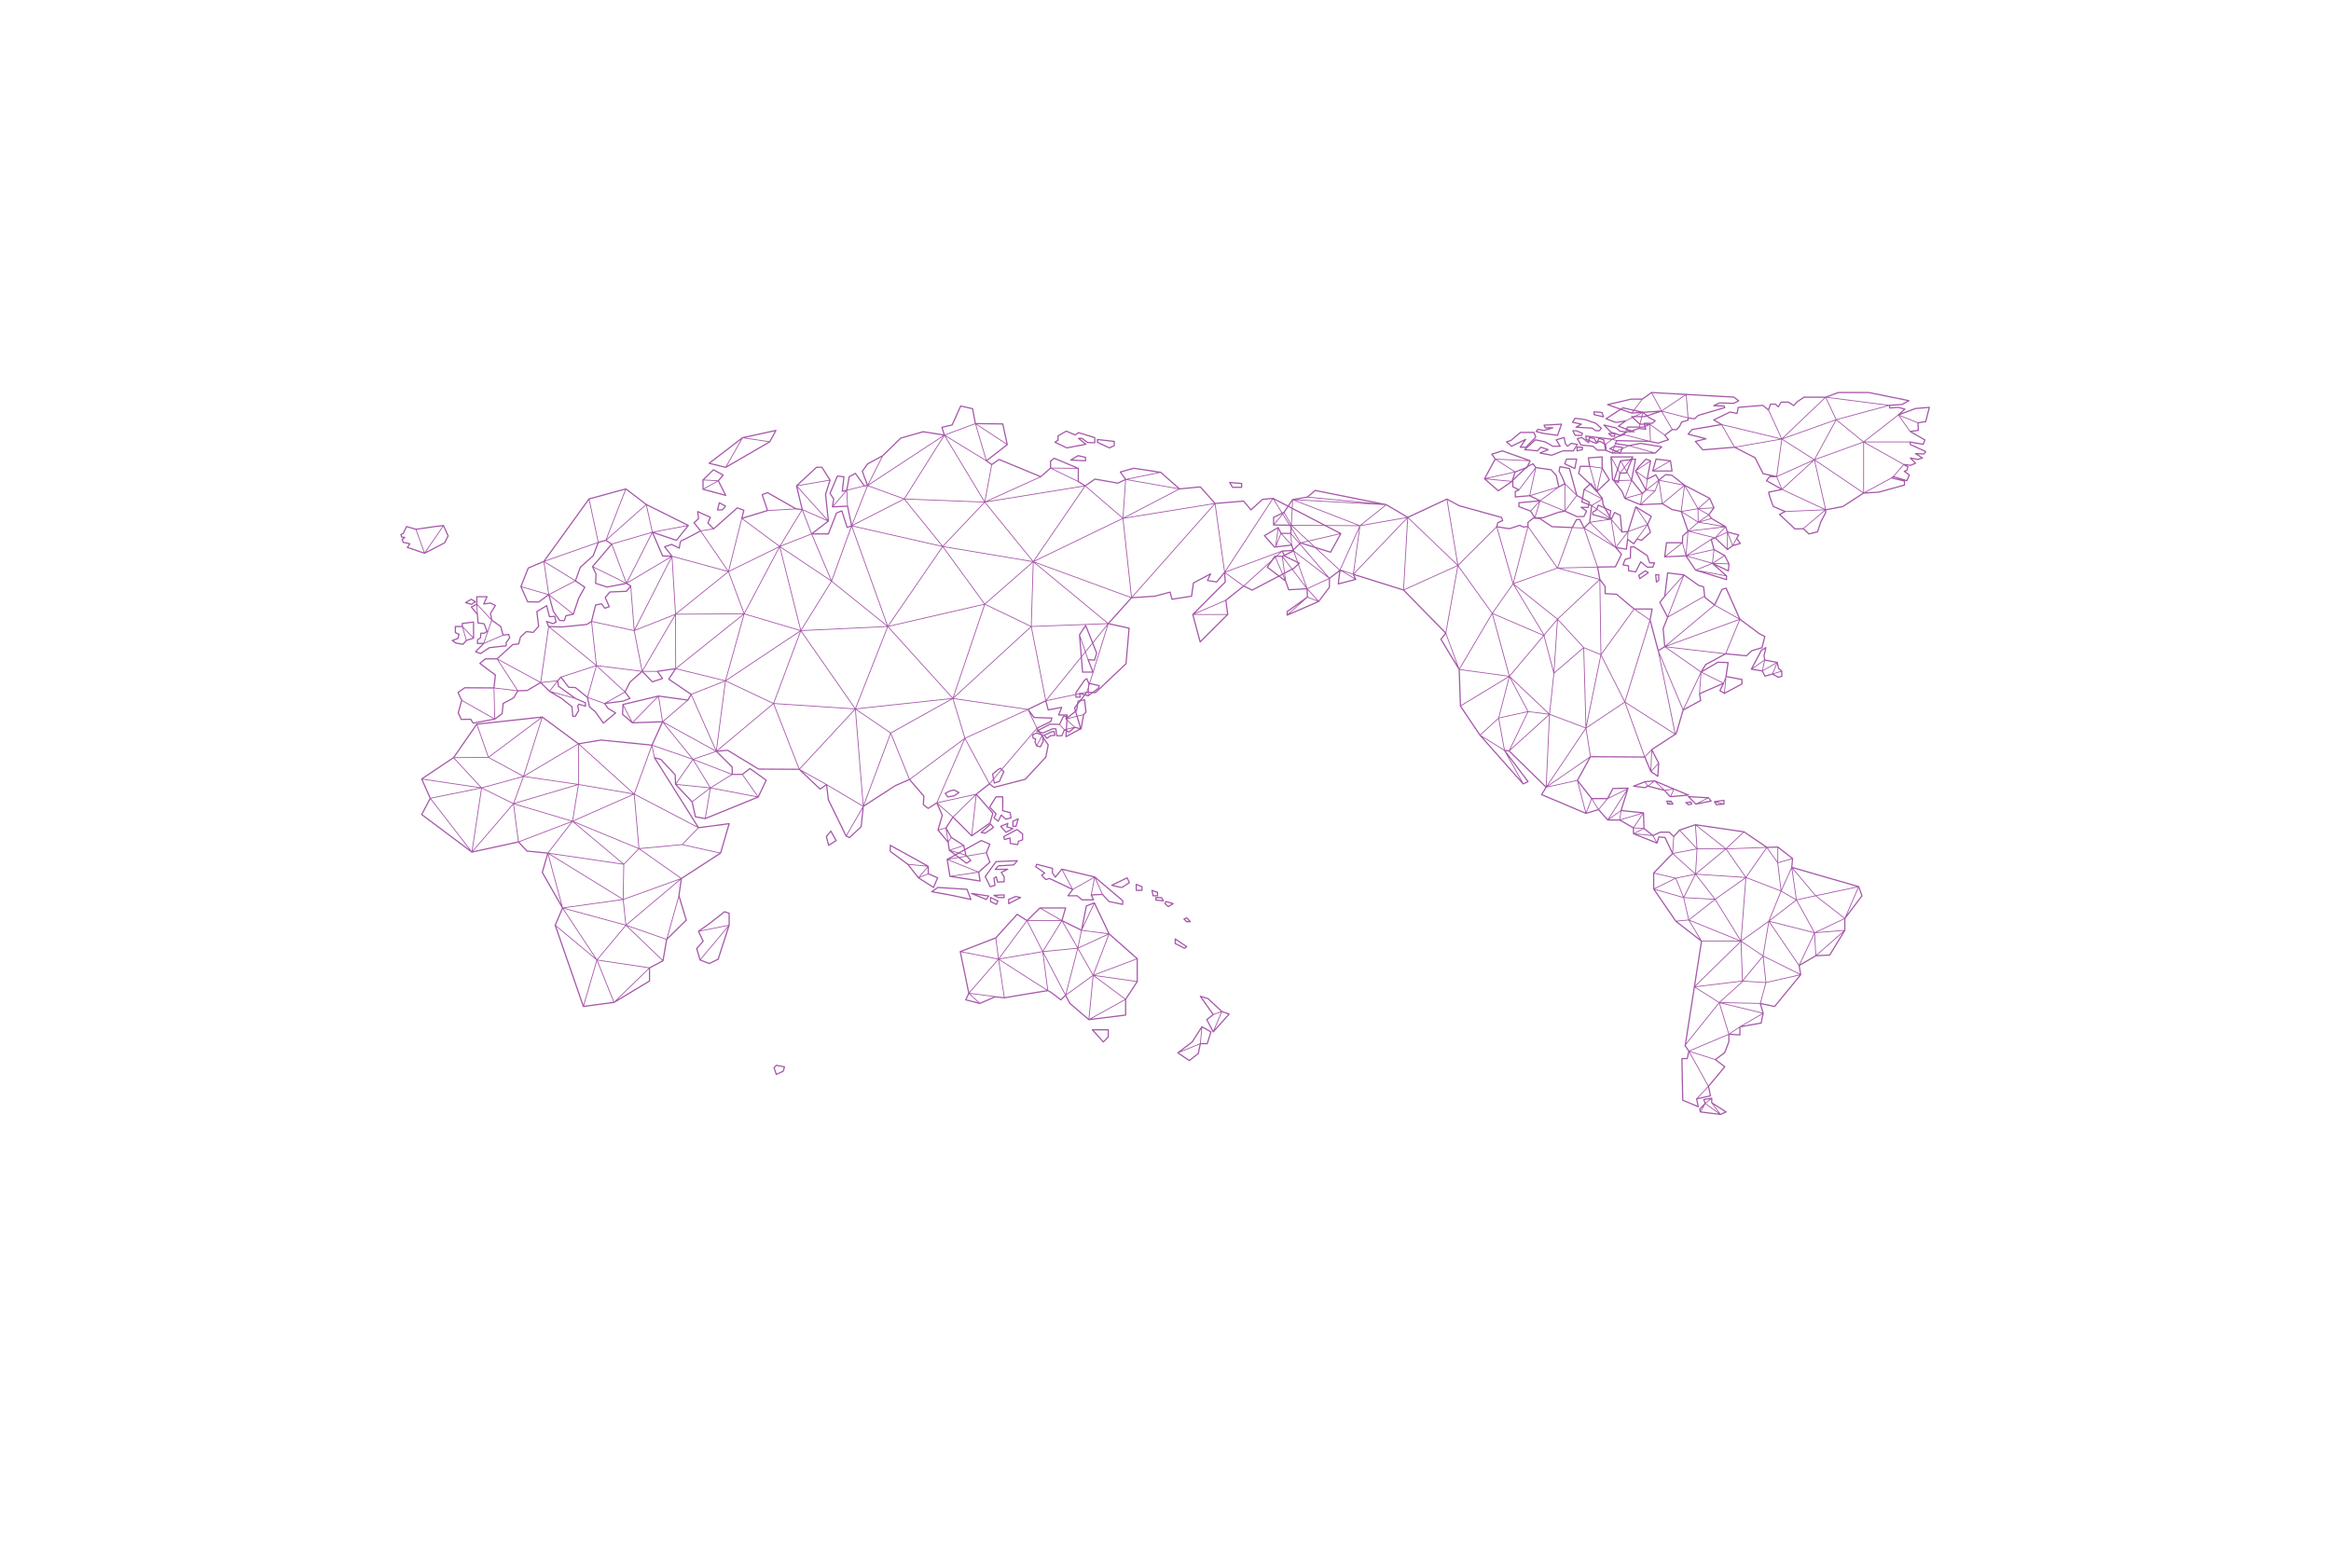<svg xmlns="http://www.w3.org/2000/svg" width="1440" height="969" viewBox="0 0 1440 969"><g transform="translate(-0.159 -1083)"><g transform="translate(0.159 1083)"><rect width="1440" height="969" fill="none"/></g><g transform="translate(247.468 1325.167)"><g transform="translate(0)" opacity="0.7"><path d="M378.435,313.97a.376.376,0,0,0,.351-.509l-2.393-6.272a.376.376,0,0,0-.327-.24L358.03,305.8a.346.346,0,0,0-.236.065l-3.784,2.609a.375.375,0,0,0,.146.678l12.6,2.3,11.6,2.509A.364.364,0,0,0,378.435,313.97ZM366.9,310.717l-11.72-2.137,2.93-2.021,17.665,1.122,2.061,5.4Z" transform="translate(-25.961 0)" fill="#7f1084"/><path d="M201.5,60.505l14,3.762a.375.375,0,0,0,.433-.531l-4.434-8.8,2.864-3.32a.375.375,0,0,0-.106-.575l-6.054-3.26a.374.374,0,0,0-.439.062l-6.428,6.269a.376.376,0,0,0-.113.269v5.769a.375.375,0,0,0,.277.362Zm8.677-5.426-8.2,4.568v-5l8.2.434Zm4.709,8.246-12.471-3.351,8.422-4.69Zm-6.8-14.759,5.4,2.907-2.7,3.136-8.435-.446Z" transform="translate(-14.613 0)" fill="#7f1084"/><path d="M206.046,44.457l10.216,2.511a.4.4,0,0,0,.09.011.379.379,0,0,0,.188-.051l27.241-15.8a.372.372,0,0,0,.142-.146l3.784-7.021a.375.375,0,0,0-.41-.544l-20.621,4.512a.382.382,0,0,0-.148.068l-20.62,15.8a.375.375,0,0,0,.139.662Zm20.872-15.815.2-.043,15.538,2.316-25.5,14.793,9.642-16.968.129-.1Zm16.406,1.868L228.487,28.3l18.172-3.976-3.335,6.188ZM225.77,29.52,216.291,46.2l-9.306-2.287L225.77,29.52Z" transform="translate(-15.359 0)" fill="#7f1084"/><path d="M195.942,73.26h3.027a.377.377,0,0,0,.292-.14l1.892-2.353a.376.376,0,0,0-.114-.565l-3.783-2.039a.369.369,0,0,0-.328-.014.377.377,0,0,0-.213.25l-1.136,4.392a.375.375,0,0,0,.363.469Zm1.379-4.21,2.966,1.6-1.5,1.861h-2.363Z" transform="translate(0 0)" fill="#7f1084"/><path d="M455.585,40.071l-4.54-1.058a.36.36,0,0,0-.276.043l-4.54,2.7a.374.374,0,0,0,.172.7l9.08.471h.02a.376.376,0,0,0,.375-.375V40.436a.376.376,0,0,0-.29-.365Zm-.46,2.084-7.449-.387,3.346-1.99,4.1.956Z" transform="translate(-32.234 0)" fill="#7f1084"/><path d="M40.2,130.547l3.532,1.045a.363.363,0,0,0,.106.016.378.378,0,0,0,.2-.057l2.522-1.568a.375.375,0,0,0,0-.637l-2.522-1.569a.372.372,0,0,0-.389,0l-3.532,2.093a.375.375,0,0,0,.085.682Zm3.633-2.014,1.817,1.131-1.867,1.161-2.546-.753,2.6-1.539Z" transform="translate(0 0)" fill="#7f1084"/><path d="M43.475,132.83a.373.373,0,0,0,.081.314l3.705,4.407.37,5.211a.374.374,0,0,0,.323.345l3.562.492,1.583,4.218-1.3.872H49.77a.375.375,0,0,0-.374.342l-.236,2.694-1.613,1.05a.377.377,0,0,0-.17.294l-.126,2.3a.375.375,0,0,0,.375.4H50.64l-4.417,4.485a.375.375,0,0,0,.134.613l3.027,1.15a.37.37,0,0,0,.133.024.383.383,0,0,0,.207-.062l5.474-3.612,10.252-1.139a.375.375,0,0,0,.334-.373v-1.868l2.075-2.936a.375.375,0,0,0,.051-.33l-.631-1.986a.374.374,0,0,0-.4-.259l-3.082.38-1.434-5.023a.373.373,0,0,0-.143-.2l-5.426-3.887-.7-3.788,2.951-4.792a.375.375,0,0,0-.147-.529l-3.021-1.562a.382.382,0,0,0-.228-.038l-3.483.525,1.737-3.874a.375.375,0,0,0-.342-.528H47.248a.375.375,0,0,0-.375.375V130.9l-3.2,1.668a.376.376,0,0,0-.194.26Zm8.664,10.3a.374.374,0,0,0-.3-.239l-3.481-.481L48,137.376a.374.374,0,0,0-.087-.215l-.055-.066-.319-5.29,8.52,9.1.023.124c.006.035.039.055.055.086l-2.262,6.638-1.736-4.625Zm-4.117,11.889.094-1.715,1.606-1.046a.377.377,0,0,0,.169-.281l.222-2.534h1.8a.38.38,0,0,0,.209-.063l1.554-1.043L51.4,155.015H48.022Zm18.637-4.759.48,1.512L65.1,154.649a.376.376,0,0,0-.069.217v1.651l-10.008,1.112a.385.385,0,0,0-.165.06l-5.389,3.556-2.31-.878,4.642-4.714a.363.363,0,0,0,.072-.136l11.512-4.923a.372.372,0,0,0,.182.044Zm-4.983-5.095,1.43,5.009L51.953,154.94l4.586-13.457,5.136,3.679ZM47.623,126.9h5.354L51.2,130.876a.374.374,0,0,0,.043.38.367.367,0,0,0,.354.145l4.042-.609,2.554,1.321-2.815,4.571a.372.372,0,0,0-.049.265l.565,3.042-8.274-8.834c0-.009.007-.017.007-.027V126.9Zm-.593,4.761.288,4.788-2.888-3.435,2.6-1.353Z" transform="translate(0 0)" fill="#7f1084"/><path d="M371.623,247.492a.375.375,0,0,0-.2-.31l-3.027-1.568a.374.374,0,0,0-.259-.032l-2.647.626a.405.405,0,0,0-.089.033l-2.775,1.464a.376.376,0,0,0-.133.547l1.514,2.17a.376.376,0,0,0,.308.16.368.368,0,0,0,.057,0l3.909-.6a.377.377,0,0,0,.156-.062l3.027-2.092A.374.374,0,0,0,371.623,247.492Zm-3.543,1.758-3.594.551-1.137-1.63,2.357-1.244,2.466-.583,2.35,1.218Z" transform="translate(-26.174 0)" fill="#7f1084"/><path d="M364.229,288.932l1.731,10.432a.374.374,0,0,0,.313.309l18.6,2.9a.382.382,0,0,0,.058,0,.376.376,0,0,0,.371-.433l-.82-5.288,6.749-6.064a.378.378,0,0,0,.1-.411l-2.123-5.661,2.118-5.117a.375.375,0,0,0-.2-.488l-5.3-2.274a.369.369,0,0,0-.329.017l-21.08,11.686A.377.377,0,0,0,364.229,288.932Zm.825.39,18.079,7.277-16.381,2.389-.1-.015Zm3.37,9.927,15.323-2.235.734,4.739Zm22.113-8.843-6.637,5.963-18.391-7.4,23.007-3.95ZM385.7,277.6l4.79,2.056-2.011,4.859-22.1,3.793Z" transform="translate(-26.78 0)" fill="#7f1084"/><path d="M503.943,311.565a.375.375,0,0,0,.109-.266l0-2.092a.375.375,0,0,0-.245-.351l-3.4-1.254a.375.375,0,0,0-.5.421l.63,3.346a.374.374,0,0,0,.368.306h2.775A.376.376,0,0,0,503.943,311.565Zm-2.73-.64-.449-2.39,2.535.935,0,1.455Z" transform="translate(-35.923 0)" fill="#7f1084"/><path d="M464.05,31.5l7.378,3.406a.383.383,0,0,0,.157.034.373.373,0,0,0,.158-.035l3.021-1.41a.374.374,0,0,0,.217-.34V30.57a.376.376,0,0,0-.333-.373l-10.4-1.174a.376.376,0,0,0-.417.373v1.762a.375.375,0,0,0,.218.341Zm.532-1.683,9.649,1.089v2.01l-2.647,1.236-7-3.233v-1.1Z" transform="translate(-33.563 0)" fill="#7f1084"/><path d="M436.229,31.375l7.284,3.524a.376.376,0,0,0,.163.037.327.327,0,0,0,.069-.007l11.823-2.23a.375.375,0,0,0,.165-.661l-3.707-2.973h.893l3.5,2.514a.373.373,0,0,0,.209.07l4.352.118a.444.444,0,0,0,.271-.106.374.374,0,0,0,.113-.269V28.221a.375.375,0,0,0-.266-.358l-10.026-3.054a.357.357,0,0,0-.319.048l-1.912,1.294-5.3-2.268a.37.37,0,0,0-.334.02L438.1,26.838a.375.375,0,0,0-.188.325v2.491L436.2,30.719a.374.374,0,0,0,.034.656Zm2.253-1.193a.374.374,0,0,0,.178-.318V27.38l4.757-2.734,5.314,2.275a.37.37,0,0,0,.357-.034l1.933-1.309,9.59,2.92v2.509l-3.852-.1-3.5-2.517a.374.374,0,0,0-.219-.07H450.96a.375.375,0,0,0-.234.668l3.9,3.13-10.9,2.057L437.17,31Z" transform="translate(-32.001 0)" fill="#7f1084"/><path d="M553.545,59.111a.376.376,0,0,0,.326.189h5.678a.375.375,0,0,0,.375-.375V56.573a.376.376,0,0,0-.343-.374l-7.378-.628a.374.374,0,0,0-.349.172.378.378,0,0,0-.01.388l1.7,2.98Zm5.629-2.193V58.55h-5.085l-1.238-2.171Z" transform="translate(-39.809 0)" fill="#7f1084"/><path d="M34.171,155.489a.378.378,0,0,0,.15.062l4.288.732a.456.456,0,0,0,.063,0,.373.373,0,0,0,.28-.126l2.075-2.328,4.314-1.327a.375.375,0,0,0,.265-.358v-9.935a.375.375,0,0,0-.126-.28.371.371,0,0,0-.294-.092l-6.937.837a.375.375,0,0,0-.33.372v1.508H34a.375.375,0,0,0-.375.375V148.7a.375.375,0,0,0,.218.341l1.977.911-.614,2.122-3.229,1.189a.375.375,0,0,0-.083.66l2.271,1.568Zm4.65-9.65,5.852,6.088-3.724,1.147-2.128-7.235Zm-.153-2.456,6.187-.746v8.758l-6.191-6.441c0-.007,0-.013,0-.021v-1.551Zm-3.019,9.326a.374.374,0,0,0,.23-.247l.756-2.614a.376.376,0,0,0-.2-.445l-2.052-.945v-3.148h3.764L40.5,153.3l-1.965,2.206-4-.684-1.608-1.111,2.729-1Z" transform="translate(0 0)" fill="#7f1084"/><path d="M523.224,327.683h0l2.271-.006a.375.375,0,0,0,.271-.633l-2.271-2.4a.376.376,0,0,0-.442-.076l-1.64.836a.375.375,0,0,0-.09.6l1.64,1.569A.375.375,0,0,0,523.224,327.683Zm-.079-2.318,1.48,1.564-1.251,0-1.149-1.1Z" transform="translate(-37.473 0)" fill="#7f1084"/><path d="M521.584,344.094a.375.375,0,0,0,.211-.064l1.387-.94a.375.375,0,0,0,0-.62l-7.062-4.811a.367.367,0,0,0-.386-.021.374.374,0,0,0-.2.331v2.875a.373.373,0,0,0,.205.334l5.675,2.877A.387.387,0,0,0,521.584,344.094Zm-5.3-5.417,6.02,4.1-.747.507-5.272-2.672Z" transform="translate(-37.181 0)" fill="#7f1084"/><path d="M286.7,271.173a.376.376,0,0,0-.616-.056l-2.775,3.346a.377.377,0,0,0-.074.332l1.387,5.438a.377.377,0,0,0,.224.256.385.385,0,0,0,.14.026.375.375,0,0,0,.2-.058l4.667-2.928a.375.375,0,0,0,.128-.5Zm-1.479,8.376L284.01,274.8l2.3-2.778,2.837,5.067Z" transform="translate(-20.406 0)" fill="#7f1084"/><path d="M514.12,315.8l-4.477-1.307a.378.378,0,0,0-.449.211l-.568,1.307a.373.373,0,0,0,.092.427l2.018,1.83a.375.375,0,0,0,.252.1.379.379,0,0,0,.194-.054l3.027-1.83a.376.376,0,0,0-.089-.682Zm-3.088,1.725-1.611-1.461.329-.758,3.34.976Z" transform="translate(-36.607 0)" fill="#7f1084"/><path d="M356.139,299.872l-5.577-2.415V293.1a.375.375,0,0,0-.193-.328L326.91,279.807a.375.375,0,0,0-.557.328V283.9a.376.376,0,0,0,.153.3l10.8,7.917,6.527,8.324a.4.4,0,0,0,.093.085l9.332,5.965a.383.383,0,0,0,.2.059.394.394,0,0,0,.111-.017.377.377,0,0,0,.234-.212l2.523-5.965A.375.375,0,0,0,356.139,299.872ZM345,299.586l4.815-5.654v3.66ZM327.1,283.712v-2.941l21.589,11.935-10.813-1.076-.009-.011a.39.39,0,0,0-.073-.071Zm11.2,8.463,11.38,1.132-5.463,6.416Zm14.987,13.45-8.482-5.421,5.219-2.163.006.005,5.462,2.365Z" transform="translate(-24.066 0)" fill="#7f1084"/><path d="M506.639,312.246a.374.374,0,0,0-.316-.174l-3.406,0a.375.375,0,0,0-.375.375v1.5a.375.375,0,0,0,.336.373l4.667.483.039,0a.375.375,0,0,0,.316-.576Zm-3.348,1.367v-.787l2.825,0,.735,1.159Z" transform="translate(-36.158 0)" fill="#7f1084"/><path d="M550.961,384.04,546.5,382.5,538.1,374.6a.372.372,0,0,0-.147-.085l-4.792-1.464a.375.375,0,0,0-.416.574l7.741,11L536.8,387.55a.375.375,0,0,0-.1.469l3.972,7.529a.375.375,0,0,0,.286.2l.046,0a.375.375,0,0,0,.279-.125l9.838-10.979a.375.375,0,0,0-.157-.6Zm-16.97-9.948,3.663,1.119,8.041,7.562-4.478,1.59Zm3.516,13.854L541.233,385a.349.349,0,0,0,.083-.144l4.538-1.611-4.814,11.4Zm4.463,5.786,4.425-10.476,3.789,1.309Z" transform="translate(-38.83 0)" fill="#7f1084"/><path d="M203.25,321.766l-2.838-.94a.382.382,0,0,0-.349.061l-9.642,7.523L184,332.953a.376.376,0,0,0-.123.465l2.734,5.9-3.812,4.365a.375.375,0,0,0-.077.354l2.081,7.059a.373.373,0,0,0,.224.243l5.675,2.2a.384.384,0,0,0,.136.025.371.371,0,0,0,.164-.038l5.485-2.666a.37.37,0,0,0,.192-.222l6.812-21.019a.356.356,0,0,0,.019-.115v-7.377A.376.376,0,0,0,203.25,321.766Zm-12.388,7.25.014-.01,9.49-7.405,2.391.792v6.921l-17.137,3.41Zm-7.365,15,3.836-4.394a.376.376,0,0,0,.058-.405l-2.69-5.8,17.784-3.539-17.12,20.471Zm12.516,6.233-5.194,2.524-5.159-2,16.626-19.88Z" transform="translate(0 0)" fill="#7f1084"/><path d="M255.287,416.65l-5.045-.94a.369.369,0,0,0-.341.11l-1.387,1.464a.377.377,0,0,0-.084.376l1.387,4.184a.376.376,0,0,0,.356.257.371.371,0,0,0,.164-.038l4.288-2.093a.372.372,0,0,0,.2-.232l.757-2.613a.376.376,0,0,0-.292-.474Zm-1.139,2.719-3.754,1.831-1.181-3.563,1.092-1.152,4.438.828Z" transform="translate(-17.905 0)" fill="#7f1084"/><path d="M533.24,391.91a.374.374,0,0,0-.5.123l-6.018,9.356-8.775,6.651a.374.374,0,0,0,.016.608l7.063,4.811a.373.373,0,0,0,.443-.016l5.55-4.393a.373.373,0,0,0,.135-.218l1.2-5.766h3.983a.376.376,0,0,0,.358-.264l2.27-7.319a.376.376,0,0,0-.174-.437Zm-6.012,10.037a.361.361,0,0,0,.089-.1l5.369-8.347-.858,8.891a.364.364,0,0,0-.114.164l-11.435,4.654Zm3.218,6.6-5.227,4.138-6.379-4.346,12.726-5.179Zm5.612-6.229h-3.72l.92-9.537,4.9,2.77Z" transform="translate(-37.845 0)" fill="#7f1084"/><path d="M392.228,256.74l3.795,4.045-1.115,2.278a.376.376,0,0,0,.1.458l2.554,2.039a.376.376,0,0,0,.234.082.391.391,0,0,0,.082-.009.379.379,0,0,0,.255-.2l1.67-3.4,2.469,2.252a.375.375,0,0,0,.35.085l3.217-.862a.375.375,0,0,0,.272-.428l-.567-3.215a.376.376,0,0,0-.283-.3c-1.8-.422-3.786-.949-4.4-1.2a64.5,64.5,0,0,0,.057-8.172.375.375,0,0,0-.375-.366h-4.068a.372.372,0,0,0-.316.175l-3.972,6.274A.374.374,0,0,0,392.228,256.74Zm4.451-6.156h3.5c.075,3.467.082,7.233-.052,7.749a.428.428,0,0,0-.054.3c.059.248.118.5,4.78,1.607l.465,2.633-2.687.721-2.686-2.45a.368.368,0,0,0-.322-.091.376.376,0,0,0-.268.2l-1.685,3.426-1.954-1.561,1.1-2.24a.376.376,0,0,0-.063-.422l-3.773-4.022Z" transform="translate(-28.455 0)" fill="#7f1084"/><path d="M404.492,266.712a.375.375,0,0,0-.5-.46l-4.446,1.8a.376.376,0,0,0-.139.6l3.312,3.688a.377.377,0,0,0,.456.08l4.257-2.274a.375.375,0,0,0-.072-.691l-3.416-.993Zm1.776,3.2-3.186,1.7-2.759-3.07,3.215-1.3-.424,1.354a.376.376,0,0,0,.253.473Z" transform="translate(-28.813 0)" fill="#7f1084"/><path d="M410.789,263.434l-3.264,1.492a.375.375,0,0,0-.219.341V268.4a.375.375,0,0,0,.375.375h1.939a.376.376,0,0,0,.36-.271l1.324-4.628a.375.375,0,0,0-.116-.388A.371.371,0,0,0,410.789,263.434Zm-1.451,4.594h-1.281v-2.52l2.3-1.054Z" transform="translate(-29.265 0)" fill="#7f1084"/><path d="M413.869,276.716v-3.686a.374.374,0,0,0-.147-.3l-3.5-2.667a.374.374,0,0,0-.405-.032l-8.136,4.392a.374.374,0,0,0-.185.427l.479,1.8a.373.373,0,0,0,.176.229.38.38,0,0,0,.286.036l2.951-.817.164,2.908a.374.374,0,0,0,.316.349l4.541.706a.293.293,0,0,0,.058,0,.375.375,0,0,0,.365-.29l.427-1.842,2.364-.872A.374.374,0,0,0,413.869,276.716Zm-.75-.262-2.309.852a.373.373,0,0,0-.235.267l-.394,1.7-3.9-.606-.173-3.069a.375.375,0,0,0-.155-.283.382.382,0,0,0-.319-.057l-3.033.84-.307-1.152,7.662-4.136,3.16,2.407Z" transform="translate(-29.087 0)" fill="#7f1084"/><path d="M479.953,306.548a.452.452,0,0,0,.111-.011c.395-.108,3.471-2.153,4.775-3.027a.375.375,0,0,0,.131-.47l-1.387-2.982a.376.376,0,0,0-.214-.2.365.365,0,0,0-.29.017l-9.459,4.6a.375.375,0,0,0,.072.7A49.371,49.371,0,0,0,479.953,306.548Zm3.112-5.828,1.09,2.346c-1.872,1.25-3.9,2.567-4.274,2.74-.439-.015-2.911-.588-5-1.1Z" transform="translate(-34.271 0)" fill="#7f1084"/><path d="M404.98,316.534a.37.37,0,0,0,.17-.041l7.378-3.764a.374.374,0,0,0-.091-.7l-3.025-.652a.357.357,0,0,0-.226.021l-4.353,1.854a.374.374,0,0,0-.229.345v2.563a.375.375,0,0,0,.375.375Zm.375-2.689,4.015-1.71,1.88.405-5.895,3.007Z" transform="translate(-29.19 0)" fill="#7f1084"/><path d="M430.336,214.377a.371.371,0,0,0,.217-.069l2.128-1.51,2.486-.254a.377.377,0,0,0,.257-.142.372.372,0,0,0,.076-.282l-.315-2.3a.375.375,0,0,0-.371-.324h-1.262a.371.371,0,0,0-.152.032l-5.044,2.248a.375.375,0,0,0-.116.6l1.828,1.882A.372.372,0,0,0,430.336,214.377Zm3.3-4.131h.854l.219,1.591-2.2.225a.371.371,0,0,0-.179.067l-1.946,1.381-1.23-1.267Z" transform="translate(-30.864 0)" fill="#7f1084"/><path d="M461.134,299.337l-20.306-4.82a.376.376,0,0,0-.377.127l-3.722,4.531-1.42-2.1v-2.708a.375.375,0,0,0-.281-.363l-9.711-2.51a.38.38,0,0,0-.438.215l-.631,1.464a.376.376,0,0,0,.126.453l5.106,3.657-1.437.953a.375.375,0,0,0-.071.564l2.46,2.72a.377.377,0,0,0,.371.111l2.327-.595,13.717,6.546-2.626,3.5a.375.375,0,0,0,.3.6h5.545l2.922,2.424a.374.374,0,0,0,.239.086h7.063a.375.375,0,0,0,.341-.531l-1.156-2.526,6.206-.281,3.918,4.264a.379.379,0,0,0,.2.113l8.45,1.777a.413.413,0,0,0,.077.008.375.375,0,0,0,.375-.375v-2.3a.375.375,0,0,0-.133-.286l-17.278-14.639A.379.379,0,0,0,461.134,299.337Zm-13.6,7.742-.021-.01L441.3,295.4l18.9,4.486Zm-14.461-6.8-2.24.572-2.016-2.229,1.528-1.013a.375.375,0,0,0,.012-.617l-5.3-3.8.384-.892,9.119,2.356v2.533a.375.375,0,0,0,.064.21l1.766,2.613a.377.377,0,0,0,.293.165.414.414,0,0,0,.308-.137l3.77-4.59,6,11.257L433.33,300.3A.375.375,0,0,0,433.076,300.276Zm26.63,13.167h-6.345l-2.922-2.424a.374.374,0,0,0-.239-.086h-4.93l2.45-3.269a.374.374,0,0,0,.067-.152l12.909-7.334L458.7,310.47a.368.368,0,0,0-.143.472Zm-.478-3.048,1.912-9.875,4.27,9.6Zm18.722,5.784-7.88-1.657-3.955-4.3a.375.375,0,0,0-.155-.1l-4.118-9.253,16.108,13.647Z" transform="translate(-32.077 0)" fill="#7f1084"/><path d="M470.627,393.744h-9.838a.375.375,0,0,0-.278.627l6.811,7.529a.38.38,0,0,0,.272.123h.006a.374.374,0,0,0,.27-.114l3.027-3.138a.378.378,0,0,0,.105-.261v-4.392A.375.375,0,0,0,470.627,393.744Zm-.375,4.615-2.644,2.74-5.975-6.605h8.618Z" transform="translate(-33.297 0)" fill="#7f1084"/><path d="M461.91,165.845l1.324-4.385a.376.376,0,0,0-.011-.247l-6.811-17.1a.376.376,0,0,0-.663-.066l-3.783,5.8a.379.379,0,0,0-.06.235l1.892,23.058a.375.375,0,0,0,.374.345H460.6a.375.375,0,0,0,.349-.513l-2.806-7.128,3.374.268A.379.379,0,0,0,461.91,165.845Zm-1.856,6.889h-5.535l-1.661-20.239,4.4,12.76a.368.368,0,0,0-.025.306Zm-2.339-7.677-5.022-14.576-.027-.332,3.318-5.087,6.5,16.307-1.2,3.971Z" transform="translate(-32.706 0)" fill="#7f1084"/><path d="M449.636,185.821v2.771a.375.375,0,0,0,.375.375h2.649a.375.375,0,0,0,.37-.435l-.286-1.771,4.733,1.354a.373.373,0,0,0,.326-.059l6.369-4.705a.375.375,0,0,0,.139-.2l.441-1.568a.376.376,0,0,0-.039-.293.372.372,0,0,0-.239-.174l-6.247-1.422-1.187-2.7a.376.376,0,0,0-.244-.211.363.363,0,0,0-.317.057l-1.387.992a.353.353,0,0,0-.091.092l-5.3,7.687A.376.376,0,0,0,449.636,185.821Zm14.288-4.062-.3,1.064-5.763,4.258.324-6.628Zm-13.538,4.179,5.2-7.537.958-.685,1.076,2.452a.367.367,0,0,0,.077.1l-.343,7.028-4.966-1.42a.375.375,0,0,0-.474.42l.31,1.918h-1.834Z" transform="translate(-32.665 0)" fill="#7f1084"/><path d="M386.371,272.354a.375.375,0,0,0,.3.263l2.459.392a.4.4,0,0,0,.059,0,.369.369,0,0,0,.213-.066l5.108-3.528a.375.375,0,0,0,.073-.552l-1.8-2.118a.376.376,0,0,0-.263-.131.353.353,0,0,0-.276.1l-5.768,5.255A.376.376,0,0,0,386.371,272.354Zm6.093-4.823,1.28,1.506-4.645,3.208L387.56,272Z" transform="translate(-27.878 0)" fill="#7f1084"/><path d="M423.108,210.428l-2.4,1.172a.376.376,0,0,0-.2.4l.379,2.064a.377.377,0,0,0,.3.3l1.155.228-.317,1.744a.386.386,0,0,0,.025.218l1.009,2.3a.378.378,0,0,0,.254.214l2.333.575a.41.41,0,0,0,.09.011.376.376,0,0,0,.335-.206l1.767-3.5a.374.374,0,0,0,.037-.218l-.5-3.843a.376.376,0,0,0-.259-.309l-3.721-1.176A.382.382,0,0,0,423.108,210.428Zm-.328,5.935.362-1.994a.376.376,0,0,0-.3-.436l-1.267-.25-.282-1.534,2.007-.981,3.266,1.033-3.075,5.791Zm2.752,2.485-1.7-.42,2.917-5.495.366,2.785Z" transform="translate(-30.314 0)" fill="#7f1084"/><path d="M397.981,312.77h3.5a.375.375,0,0,0,.375-.375v-1.647a.374.374,0,0,0-.116-.271.39.39,0,0,0-.277-.1l-6.338.314a.375.375,0,0,0-.141.715l2.838,1.333A.375.375,0,0,0,397.981,312.77Zm3.125-1.628v.878h-3.041l-1.4-.658Z" transform="translate(-28.451 0)" fill="#7f1084"/><path d="M493.477,305.386l-3.531-1.49a.375.375,0,0,0-.521.346v3.713a.375.375,0,0,0,.375.375h3.531a.375.375,0,0,0,.375-.375v-2.223A.375.375,0,0,0,493.477,305.386Zm-.521,2.193h-2.781v-2.772l2.781,1.174Z" transform="translate(-35.175 0)" fill="#7f1084"/><path d="M395.146,241.98a.38.38,0,0,0,.309.033l3.153-1.045a.376.376,0,0,0,.223-.2l2.774-6.065a.375.375,0,0,0-.086-.432l-2.144-1.986a.381.381,0,0,0-.43-.057L397.5,233l-3.437,2.823a.375.375,0,0,0-.13.359l1.04,5.542A.374.374,0,0,0,395.146,241.98Zm-.44-5.717,3.2-2.64,1.152-.608,1.75,1.622-2.594,5.67-2.591.858Z" transform="translate(-28.407 0)" fill="#7f1084"/><path d="M391.042,311.083l-10.595-1.566a.37.37,0,0,0-.416.272.375.375,0,0,0,.22.446l9.081,3.709a.377.377,0,0,0,.448-.131l1.514-2.143a.376.376,0,0,0-.252-.588Zm-1.7,2.054-5.938-2.425,6.928,1.024Z" transform="translate(-27.503 0)" fill="#7f1084"/><path d="M398.317,293.167a.435.435,0,0,0,.062,0c.986-.027,8.656-.526,8.991-.549a.373.373,0,0,0,.258-.127L409.9,289.9a.374.374,0,0,0,.056-.409.4.4,0,0,0-.354-.213l-13.148.549a.376.376,0,0,0-.288.154l-6.716,9.254a.375.375,0,0,0-.032.388l3.122,6.274a.375.375,0,0,0,.336.208.359.359,0,0,0,.105-.016l2.932-.862a.376.376,0,0,0,.266-.415l-.627-4.155.781-.519.72,2.784a.375.375,0,0,0,.378.281l4.067-.157a.375.375,0,0,0,.36-.375V299.69a.375.375,0,0,0-.059-.2l-1.575-2.472,3.6-1.775a.375.375,0,0,0-.166-.711h-.008c-2.229.044-5.361.1-6.854.1l.1-.113C397.241,294.127,398.056,293.212,398.317,293.167ZM396,295.334l0,.011.025-.008c.656.069,2.212.049,5.957-.024l-2.466,1.217a.374.374,0,0,0-.15.537l1.741,2.732v2.51l-3.405.131-.775-3a.378.378,0,0,0-.229-.257.367.367,0,0,0-.341.038l-1.419.941a.375.375,0,0,0-.164.368l.613,4.068-2.316.682-2.881-5.79,6.477-8.923,12.092-.5-1.591,1.813c-2.947.192-8.385.538-8.854.538a.372.372,0,0,0-.087.011c-.5.068-1.08.685-1.892,1.6-.226.253-.507.568-.536.6a.384.384,0,0,0-.277.42C395.542,295.192,395.556,295.285,396,295.334Z" transform="translate(-28.443 0)" fill="#7f1084"/><path d="M393.032,312.055a.375.375,0,0,0-.533.34V314.9a.375.375,0,0,0,.213.338l3.594,1.726a.375.375,0,0,0,.162.037.389.389,0,0,0,.129-.022.379.379,0,0,0,.214-.2l.946-2.118a.376.376,0,0,0-.185-.493Zm3.25,4.069-3.033-1.457v-1.684l3.672,1.711Z" transform="translate(-28.237 0)" fill="#7f1084"/><path d="M581.158,87.192l-41.867-21.75a.4.4,0,0,0-.209-.04l-6.56.627a.379.379,0,0,0-.218.1l-6.771,6.218-4.289-5.136a.374.374,0,0,0-.319-.134l-17.469,1.448-8.963-10.105a.39.39,0,0,0-.316-.124l-12.7,1.239L470,49.391a.374.374,0,0,0-.192-.09l-16.648-2.509a.379.379,0,0,0-.155.01l-8.324,2.3a.375.375,0,0,0-.206.579l3.021,4.237-4.281,2.055L429.2,53.485a.374.374,0,0,0-.278.061l-5.851,4.043-3.874-2.4V47.239a.376.376,0,0,0-.229-.346l-14.883-6.274a.377.377,0,0,0-.385.057l-2.27,1.882a.376.376,0,0,0-.136.289v4.018l-5.752,5.1L370.034,41.387a.38.38,0,0,0-.356.038l-4.325,2.988-2.65-1.858,12.466-9.729a.373.373,0,0,0,.136-.376l-2.774-12.757a.375.375,0,0,0-.361-.295l-16.595-.205-1.708-8.9a.375.375,0,0,0-.284-.295l-7.315-1.673a.365.365,0,0,0-.426.211l-5.224,11.542L334.491,21.5a.374.374,0,0,0-.24.18.37.37,0,0,0-.032.3l1.331,4.232-12.519-2a.4.4,0,0,0-.162.01L309,28.2a.371.371,0,0,0-.159.093L297.775,39.129l-9.287,4.994a.382.382,0,0,0-.128.112l-3.279,4.6a.377.377,0,0,0-.046.349l3.11,8.33-1.32.137L281.4,50.09a.373.373,0,0,0-.486-.109l-3.784,2.091a.376.376,0,0,0-.187.262l-1.469,8.121-2.019.457.951-8.47a.376.376,0,0,0-.334-.415l-4.036-.418a.378.378,0,0,0-.384.227L265.119,62.5a.375.375,0,0,0,.028.349l2.192,3.434-.762,4.658a.376.376,0,0,0,.387.436l9.015-.4,2.392,11.5-2.1.793L273.107,73.4a.376.376,0,0,0-.491-.236l-3.279,1.256a.374.374,0,0,0-.216.215l-4.952,12.727h-8.981l9.467-7.275a.373.373,0,0,0,.145-.336l-1.729-16.435,2.752-8.708a.376.376,0,0,0-.041-.314l-5.045-7.948a.374.374,0,0,0-.316-.174H257.14a.378.378,0,0,0-.255.1L244.5,57.762a.372.372,0,0,0-.109.362l3.406,14.119-3.176-.351L227.026,61.887a.371.371,0,0,0-.319-.024l-3.279,1.255a.376.376,0,0,0-.222.47l3.157,9.464-14.888,4.507,1.1-4.377a.375.375,0,0,0-.235-.444L208.3,71.273a.379.379,0,0,0-.377.072l-14.364,12.73-3.1-3.124,1.414-3.324a.375.375,0,0,0-.189-.488l-7.819-3.556a.375.375,0,0,0-.527.385l.482,4.2-2.632,2.38a.376.376,0,0,0-.041.514l3.754,4.669c-4.18,2.279-10.632,5.7-11.282,5.8-.261,0-1.037,0-1.573,4.409l-4.318-2.072a.37.37,0,0,0-.283-.017l-4.288,1.464a.374.374,0,0,0-.175.584l4.049,5.224-4.762-.172-5.879-13.649,14.085,4.751a.383.383,0,0,0,.413-.122l7.315-9.2a.375.375,0,0,0-.126-.569L152.154,69.235l-12.612-9.62a.359.359,0,0,0-.326-.063l-22.75,6.208a.373.373,0,0,0-.205.142L88.435,104.416l-9.551,4.038a.376.376,0,0,0-.2.207l-4.54,11.45a.374.374,0,0,0,.006.29l4.162,9.411a.376.376,0,0,0,.334.224l6.81.157a.466.466,0,0,0,.229-.072l5.8-4.229,2.695,9.828a.385.385,0,0,0,.055.116l3.972,5.647a.376.376,0,0,0,.307.159h2.837a.374.374,0,0,0,.357-.262l.879-2.771,4.325-.9a.375.375,0,0,0,.279-.247l3.378-9.975,3.72-6.641a.376.376,0,0,0-.115-.493l-5.561-3.81,2.9-8,7.875-7.049a.374.374,0,0,0,.1-.146l3.085-8.082,4.324-1.162,3.151,1.982-11.582,13.584a.374.374,0,0,0-.055.4l2.1,4.518-.248,5.659a.374.374,0,0,0,.258.373l7.062,2.3a.357.357,0,0,0,.187.012l11.836-2.271,2.165,1.367-2.273,2.783-10.047.411a.376.376,0,0,0-.272.134l-2.9,3.45a.376.376,0,0,0-.055.395l2.355,5.271-2.126.721-1.855-2.5a.373.373,0,0,0-.375-.145l-3.657.733a.373.373,0,0,0-.29.276l-2.487,10-2.7,1.752-15.622,1.559-7.577-.3-.858-2.137,3,1.076a.38.38,0,0,0,.271-.006l2.018-.836a.376.376,0,0,0,.224-.423l-.756-3.66a.36.36,0,0,0-.391-.3l-2.971.189-1.687-6.5a.374.374,0,0,0-.557-.228l-6.054,3.66a.375.375,0,0,0-.178.368l1.113,8.929L81.907,148.2l-3.968-.5a.37.37,0,0,0-.3.1l-3.658,3.346a.369.369,0,0,0-.109.181l-1.07,4.039-3.4.386a.374.374,0,0,0-.209.095l-9.6,8.687H52.543a.372.372,0,0,0-.24.087l-3.4,2.824a.375.375,0,0,0,.014.588l9.415,7.086-.822,7.4-17.7-.1a.337.337,0,0,0-.218.068l-4.162,2.927a.375.375,0,0,0-.124.467l2.211,4.686-2.107,7.6a.378.378,0,0,0,.021.259l1.892,4.078a.355.355,0,0,0,.347.217l5.589-.1,1.4,2.222a.369.369,0,0,0,.386.168l13.368-2.51a.371.371,0,0,0,.153-.066l4.541-3.347a.376.376,0,0,0,.15-.265l.61-6.076,6.383-3.46a.382.382,0,0,0,.145-.14l2.418-4.11,5.6-.2a.391.391,0,0,0,.177-.052l8.071-4.769,5.218,5.231a.4.4,0,0,0,.075.059l7.4,4.361,6.307,5.023.487,5.8a.371.371,0,0,0,.4.343l1.64-.1a.377.377,0,0,0,.3-.188l2.018-3.556a.376.376,0,0,0,.04-.268l-.594-2.658.5-.69,3.779,1.175a.382.382,0,0,0,.334-.057.374.374,0,0,0,.153-.3V192.1a.374.374,0,0,0-.224-.343l-6.112-2.681-10.339-7.436-.451-3.019,1.6-1.824L103.7,182.7a.375.375,0,0,0,.279.147l4.042.2,7.244,5.9,1.233,5.729a.375.375,0,0,0,.127.21l3.493,2.9,5.017,7.07a.374.374,0,0,0,.545.072l7.567-6.274a.375.375,0,0,0-.044-.609l-4.724-2.886-1.625-2.357,10.824-1.407,4.288-1.673a.376.376,0,0,0,.162-.577l-2.886-3.786,2.891-5.792,7.244-6.407,6.062,6.228a.372.372,0,0,0,.387.094l6.306-2.092a.374.374,0,0,0,.182-.58l-2.9-3.888,9.9-1.46-3.825,5.784a.375.375,0,0,0,.1.518l13.589,9.216-1.721,3.032-17.91-2.475a.347.347,0,0,0-.138.006l-21.944,5.229a.375.375,0,0,0-.288.35l-.253,6.065a.372.372,0,0,0,.129.3l6.051,5.234a.469.469,0,0,0,.258.092l18.062-.606-6.2,13.635-31.263-3.11a.418.418,0,0,0-.1,0l-13.717,2.274L87.917,200.579a.389.389,0,0,0-.263-.071L47.208,204.9a.377.377,0,0,0-.268.159L32.6,225.7,12.986,238.837a.374.374,0,0,0-.134.464l5.226,11.755-5.215,9.877a.373.373,0,0,0,.107.475L44,284.622a.369.369,0,0,0,.3.066l28.547-6.229L78,283.952a.373.373,0,0,0,.237.116l12.415,1.211-3.318,11.486a.376.376,0,0,0,.035.29l12.432,21.8-4.467,10.5a.377.377,0,0,0-.009.27l17.4,50.192a.375.375,0,0,0,.354.252l.049,0,18.918-2.51a.377.377,0,0,0,.144-.051l21.945-13.176a.373.373,0,0,0,.182-.321v-7.927l8.124-4.287a.376.376,0,0,0,.195-.269l2.249-13.057,12.022-11.835a.375.375,0,0,0,.1-.376l-4.517-14.979,1.478-10.417,24.069-15.59a.376.376,0,0,0,.156-.21l5.3-18.2a.376.376,0,0,0-.41-.477L184.4,268.863,157.8,226.6l2.938.813,8.723,9.388.184,5.66a.377.377,0,0,0,.1.245l10.141,10.744,2.058,9.155a.376.376,0,0,0,.3.287l6.055,1.1a.4.4,0,0,0,.209-.021l32.728-13.333a.379.379,0,0,0,.2-.187l4.926-10.366a.376.376,0,0,0-.12-.466L216.218,232.4a.371.371,0,0,0-.446.007l-4.63,3.53H205.4v-4.174a.374.374,0,0,0-.111-.267l-9.264-9.156,6.073-.545,19,11.544a.37.37,0,0,0,.192.055l25.013.154,12.755,12.133a.374.374,0,0,0,.476.034l3.46-2.458,1.06,8.785a.37.37,0,0,0,.035.12l10.972,22.429a.374.374,0,0,0,.183.177l2.081.942a.378.378,0,0,0,.411-.068l7.189-6.745a.377.377,0,0,0,.116-.234l1.306-12.369,19.657-12.736,8.447-3.653,8.612,10.024-.367,5.022a.377.377,0,0,0,.144.323l3.025,2.353a.379.379,0,0,0,.436.019l4.93-3.211,3.167,7.158-2.611,8.969a.377.377,0,0,0,.071.344l6.177,7.449.741,4.915a.372.372,0,0,0,.146.243l10.595,8a.38.38,0,0,0,.431.016L352.6,289.8a.376.376,0,0,0,.071-.568l-2.957-3.22-1.3-5.861a.374.374,0,0,0-.162-.233l-7.678-4.969-3.062-5.521,3.978-6.164,11.212,11.277a.373.373,0,0,0,.481.042l11.351-8a.374.374,0,0,0,.145-.2l1.7-5.96a.374.374,0,0,0-.077-.349L356.337,248.6l7.595-6,2.606,2.02a.383.383,0,0,0,.324.067l19.3-5.02a.376.376,0,0,0,.18-.108l12.669-13.642a.361.361,0,0,0,.093-.181l1.515-7.529a.37.37,0,0,0-.057-.284l-6.756-9.991,8.12-3.891a.371.371,0,0,0,.192-.216l.757-2.2a.374.374,0,0,0-.344-.5l-10.792-.308-3.4-4.513,10.154-4.935,1.4,5.208a.368.368,0,0,0,.432.271l7.651-1.442-1.637,4.071a.375.375,0,0,0,.348.515h4.9l-.734,13a.375.375,0,0,0,.553.352l9.081-4.922a.375.375,0,0,0,.181-.436l-3.729-12.678,7.329-9.418,5.1.3a.344.344,0,0,0,.28-.1l18.917-17.881a.377.377,0,0,0,.116-.24l1.893-21.959a.375.375,0,0,0-.294-.4l-12.235-2.687,13.846-15.407,14.3-.943,9.095-2.412,1.037,4.028a.364.364,0,0,0,.421.276l12.108-1.882a.374.374,0,0,0,.313-.318l1.108-7.966,9.438-5.031-1.42,3.063a.37.37,0,0,0,.009.333.376.376,0,0,0,.27.2l5.676.94a.38.38,0,0,0,.351-.132l4.314-5.229.309,4.845-19.929,19.957a.375.375,0,0,0-.1.361l4.54,16.94a.375.375,0,0,0,.627.169l17.026-16.94a.374.374,0,0,0,.107-.313l-1.108-8.574,10.625-8.506,5.088,2.409a.375.375,0,0,0,.334-.007l25.729-13.49a.359.359,0,0,0,.08-.057l3.4-3.137a.375.375,0,0,0-.091-.613l-8.963-4.335-1.21-2.51,5.866-.284a.375.375,0,0,0,.24-.1l4.76-4.553,18.328,5.686a.38.38,0,0,0,.44-.178l6.306-11.5a.38.38,0,0,0,.029-.29.374.374,0,0,0-.186-.224Zm-24.906,5.724a.373.373,0,0,0-.042,0L539.931,66.62l40.15,20.858L556.4,92.96Zm-31.043-19.79a.376.376,0,0,0,.264.134.362.362,0,0,0,.278-.1l6.969-6.4,5.814-.556-29.155,44.574L503.6,69.263l17.191-1.426Zm-4.228,46.453a.355.355,0,0,0-.1,0l-11.13-8.038,33.916-12.564Zm-97.042,65.577a.4.4,0,0,0-.144.117l-.035.044-24.375,5.128,37.32-46.11Zm-25.05,5.109-8.827-45.094,46.737-1.746Zm-8.873-45.593,1.207-39.28,45.449,37.537Zm-2.441,51.869.247.327,5.09,10.77a.239.239,0,0,0-.031.2l-28.9,33.856-14.856-27.572Zm-72.907,42.532-11.414-28.2,37.953-21.127,7.282,24.164Zm-51,3.467a.375.375,0,0,0-.22-.3.367.367,0,0,0-.283.006l-16.055-8.974-.208-.2,33.991-36.635,4.815,59.193Zm-71.921,2.407L220,250.328,188.72,263.071Zm-10.367-17.44,23.084,8.872-12.839,7.931Zm9.686,16.847-20.588-2.115,10.294-14.769ZM180.009,187l20.549-8.114-5.5,42.245-15.045-34.126Zm-53.857,5.138a.365.365,0,0,0-.12.048l-10.1-3.588a.371.371,0,0,0-.02-.033l5.379-19.018,17.1,15.806L126.413,192.1l-.261.034Zm-4.766-23.274-2.976-26.751,25.858,5.585,4.82,24.654-27.7-3.488ZM211.1,78.538l22.795,16.9-30.811,15.112Zm42.652,9.046c0,.006-.008.01-.011.015l-18.767,7.373,13.255-21.727,5.522,14.338ZM355.1,19.893l6.55,22.125L336.659,26.732Zm93.19,34.461,32.293,5.678L446.7,77.684ZM302.957,210.462l-21.163-14.43,58.366-6.278Zm-21.479-14.9L301.213,145.4l39.63,43.777Zm-51.056-3.39-29.055-13.708,45.527-30.34Zm-29.139-14.253,11.291-40.515,34.239,10.174Zm-30.946-7.471-.061-32.85,41.407-.255Zm.4-33.353L202.6,111.409l9.441,25.433ZM335.058,95.91l25.552,35.062L301.7,144.542Zm.007-.814L311.833,66.4l48.636,1.9Zm-23.84-28.654L334.4,95.071l-54.87-12.45Zm23.414,29.2L301.194,144.39,279.188,83.056ZM300.46,144.714l-52.6,2.5,18.6-29.931ZM247.5,146.856l-12.726-50.81,31.288,20.939Zm-.446.273L212.761,136.94l21.527-40.768Zm-34.612-10.651-9.411-25.351,30.761-15.081Zm88.315,8.723-19.724,50.133-33.168-47.616Zm.84-.123,59.058-13.6-19.394,57.417Zm34.018-49.255,54.814,9.212-29.353,25.725L335.613,95.823Zm-.059-.516,25.464-26.854,29.356,36.066Zm87.583-36.894,22.827,19.643-54.234,26.184Zm-32.164,46.05L361.5,68.252l61.055-9.876Zm-79.24-38.568,24.353-38.741L360.58,67.807Zm-.545-.073-21.965-8.05,46.044-30.255ZM288.8,58.178a.379.379,0,0,0,.042-.014l21.829,8L279.277,82.189,288.8,58.178Zm11.785,86-33.891-27.341L278.8,83.458ZM234.909,95.536l19.026-7.475.013,0,11.9,28.177Zm-64.666,41.319-2.157-34.982,34.09,9.243Zm-.48.335L145,147.018l22.62-44.55Zm-20.244,34.755-4.75-24.3,24.674-9.794Zm62.434-34.177L200.688,178.2l-30.047-7.352Zm-10.89,41.106,29.034,13.7-34.58,28.875Zm46.405-30.852,33.123,47.551-49.675-3.289Zm33.085,48.05-34.009,36.654-15.6-39.94Zm.834.288,21.257,14.494-16.49,44.1Zm67.549,17.3-7.225-23.975L386.9,196.3Zm12.246-82.178L389.316,145l-47.409,43.532Zm28.339,13.064-28.037-13.474,29.239-25.627ZM446.2,78.5l5.218,48.285-59.791-21.936Zm.485-.172,55.959-9.051-50.744,57.3Zm55.979-9.562L447.9,77.62l33.313-17.355a.385.385,0,0,0,.171.028l12.675-1.236,8.606,9.7Zm-22.392-9.291-30.864-5.427L469.392,50l.192.029,10.69,9.444Zm-34.881-9.789,7.731-2.136,14.823,2.234L448.3,53.759l-2.906-4.076ZM429.224,54.25,443.2,56.733a.386.386,0,0,0,.228-.031l4.342-2.084L446.2,77.6,423.591,58.143l5.633-3.892Zm-26.44-6.957,15.658.191.009,0v7.446l-15.667-7.641Zm1.224-5.9,13.213,5.571-15.172-.185V43.022Zm-2.169,5.99L418.479,55.5a.365.365,0,0,0,.149.209l3.57,2.214-59.353,9.6,32.622-14.782.008,0a.383.383,0,0,0,.393-.066Zm-31.9-5.229,24.9,10.325L361.365,67.65l4.18-22.465c.006,0,.013,0,.019-.006l4.372-3.021Zm-4.888,2.958-4.142,22.263L336.833,27.424l24.882,15.222a.37.37,0,0,0,.142.231l3.191,2.239Zm-2.88-3.1-6.473-21.869,18.7,12.326Zm12.246-10.132L356.3,19.952l15.559.192Zm-39.358-9.75,5.911-1.372a.375.375,0,0,0,.257-.211L346.4,9.125l6.778,1.55,1.684,8.774-18.492,6.858Zm-25.762,6.754L323,24.968l12.263,1.955L289.313,57.113l8.775-17.3.089-.048a.353.353,0,0,0,.085-.062l11.031-10.809ZM285.808,49.109l3.113-4.366,8.4-4.516-8.54,16.837Zm-8.156,3.533,3.337-1.844,5.112,7.129L276.25,60.4l1.4-7.755Zm-11.765,9.971,4.35-10.229,3.385.351-.968,8.617a.376.376,0,0,0,.456.408l1.865-.421-7.48,8.651.61-3.726A.377.377,0,0,0,268.05,66l-2.163-3.388ZM267.63,70.6l7.95-9.2.427,8.82-8.377.375Zm9.019-.088a.394.394,0,0,0-.137-.231l-.448-9.246a.372.372,0,0,0,.05-.084l10.337-2.592a.39.39,0,0,0,.236.065l1.543-.16-9.269,23.37-2.313-11.121Zm-12.223,17.6a.376.376,0,0,0,.35-.239l4.984-12.811L272.514,74l3.158,9.87a.374.374,0,0,0,.489.236l2.167-.817-11.947,32.934L254.509,88.109Zm-10.279-.9-5.418-14.067,15.081,6.643-9.662,7.425Zm9.808-8.319L245.24,58.206l19.724-3.376-2.633,8.332a.385.385,0,0,0-.016.152l1.64,15.579Zm-6.668-31.975h2.926l4.7,7.412-19.153,3.278ZM245.4,59.128l18.053,19.956-14.812-6.523L245.4,59.128Zm-21.37,4.562,2.778-1.063,16.6,9.444-16.265.963Zm2.918,9.968a.369.369,0,0,0,.142-.118l17.121-1.014.1.058a.381.381,0,0,0,.145.047L247.8,73,234.3,95.115,211.619,78.3Zm-18.691-1.6,3.507,1.272-1.178,4.69a.365.365,0,0,0,.058.287l-8.038,32.1L185.9,86.038l7.434-1.156a.364.364,0,0,0,.456-.01l14.463-12.817Zm-26.306,8.814,2.513-2.272a.372.372,0,0,0,.12-.321l-.429-3.733,6.883,3.129-1.37,3.22a.372.372,0,0,0,.079.411l3.126,3.146-7.15,1.112-3.773-4.691ZM163.895,95.861l3.646-1.245,4.655,2.233a.374.374,0,0,0,.535-.3,15.657,15.657,0,0,1,.888-4.265c.76,0,8.391-4.12,11.845-6.008l16.661,24.3L168.14,101.37a.352.352,0,0,0-.027-.067l-4.218-5.441Zm-2.223,5.61a.376.376,0,0,0,.331.227l4.763.172-26.458,15.739L155.62,87.42l6.052,14.052Zm-6.444-14.385-15.5,30.565-8.784-23.484,24.287-7.081ZM139.38,60.433l12.063,9.194-23.881,21.2,11.818-30.4Zm16.508,25.914-3.575-16.2,24.614,12.287-20.944,3.947Zm14.575,4.916-13.51-4.557,20.153-3.8ZM116.471,66.891l5.516,25.861a.362.362,0,0,0-.045.066L89.549,104.156l26.923-37.265Zm-24.575,58L89,105.217l18.658,11.468-15.76,8.2ZM79.32,109.084l9.17-3.877,2.9,19.718-16.453-4.8Zm6.023,20.356-6.445-.148-3.8-8.6,15.893,4.635-5.645,4.113Zm16.878,8.48a.375.375,0,0,0-.281.254l-.863,2.719H98.709l-3.822-5.435-2.57-9.373,13.818,11.024Zm11.248-17.137-3.581,6.4-3.278,9.661L92.156,125.318l15.871-8.263ZM118.818,101l-7.877,7.051a.373.373,0,0,0-.1.151l-2.917,8.061L89.255,104.789,121.707,93.43,118.818,101Zm3.632-8.474-5.567-26.1,21.962-5.994L126.824,91.35l-4.373,1.175Zm5.017-.944,24.3-21.576,3.636,16.481c-.006.01-.01.021-.015.031l-24.581,7.167-3.344-2.1Zm3.11,3.041,8.655,23.139-19.967-9.873Zm-2.85,25.559-6.7-2.182.239-5.466a.371.371,0,0,0-.035-.175l-1.78-3.821,19.277,9.532Zm12.559-1.977L167.2,102.193l-22.535,44.382-2.053-26.383.012-.014a.375.375,0,0,0-.09-.555l-2.247-1.42Zm-19.338,13.77,3.191-.64,1.876,2.528a.378.378,0,0,0,.422.132l2.775-.941a.375.375,0,0,0,.222-.509l-2.427-5.432,2.643-3.144,10.05-.411a.377.377,0,0,0,.275-.138l2.179-2.668,2.056,26.422-25.665-5.543,2.4-9.657ZM99.491,145.62l15.765-1.569a.379.379,0,0,0,.167-.059l2.512-1.63,2.908,26.138-28.3-23.155ZM69.6,156.477l3.537-.4a.376.376,0,0,0,.32-.277l1.107-4.181,3.449-3.154,3.99.5a.383.383,0,0,0,.325-.121l3.4-3.765a.373.373,0,0,0,.094-.3l-1.1-8.857,5.416-3.274,1.638,6.313a.362.362,0,0,0,.387.28l2.955-.188.627,3.038-1.6.661-3.646-1.31a.368.368,0,0,0-.4.093.374.374,0,0,0-.078.4l1.261,3.138a.363.363,0,0,0,.07.088l-4.83,33.989L60.277,164.913l9.328-8.436ZM58.954,174.64l-9.207-6.93,2.931-2.435h7L72.1,184.355l-13.854-1.668.857-7.706a.375.375,0,0,0-.147-.341Zm-22.832,11.2,3.806-2.676,17.678.1.479,18.434-19.821-11.26c-.006-.023,0-.048-.006-.069l-2.136-4.526Zm7.662,16.2a.33.33,0,0,0-.324-.175l-5.556.1-1.731-3.732,2.013-7.264,19.277,10.951-12.3,2.309-1.378-2.185Zm26.023-13.365-6.466,3.5a.375.375,0,0,0-.194.293l-.614,6.108L58.579,201.5,58.1,183.174l13.952,1.679-2.249,3.822Zm8.485-4.587-5.638.2-12.172-18.7,25.607,13.889Zm9.142-4.363,9.2-.916-4.433,5.7-4.77-4.782Zm26.531,13.954-3.55-1.1a.377.377,0,0,0-.415.139l-.757,1.045a.375.375,0,0,0-.062.3l.6,2.682L107.933,200l-1.071.065-.47-5.6a.374.374,0,0,0-.14-.262l-6.477-5.154-5.415-3.2,13.363,3.663.284.2,5.956,2.621v1.338Zm-7.407-5-13.834-3.792-.124-.073,4.325-5.56.4,2.652a.377.377,0,0,0,.152.249l9.084,6.524Zm-9.647-10.423c-.006.007-.008.017-.014.025l-9.881.984,4.812-33.86,28.824,23.585L99.393,175.88a.37.37,0,0,0-.172-.052.345.345,0,0,0-.294.128l-2.018,2.3Zm11.493,4.136a.386.386,0,0,0-.218-.084l-3.992-.2-4.444-5.816,21.044-6.822L115.5,188.177Zm19.507,13.261a.378.378,0,0,0,.113.107l4.344,2.653-6.852,5.682-4.811-6.78a.359.359,0,0,0-.066-.072l-3.431-2.845-1.122-5.213,9.784,3.475a.358.358,0,0,0,.023.065l2.018,2.929Zm13.325-6.446-3.737,1.469-9.765,1.26,10.9-6.143Zm.351-10.151a.378.378,0,0,0-.087.113l-2.861,5.733L121.9,169.433l26.754,3.368Zm19.821-2.212-5.589,1.854-5.649-5.8h8.29Zm-2.722-4.57a.366.366,0,0,0-.211.121h-8.637l19.941-34.121.06,32.355Zm7.634,5.079,4.012-6.065,29.71,7.268-20.19,7.973Zm13.392,10.215,14.953,33.917-32.214-17.72,15.159-12.972h0a.368.368,0,0,0,.377-.186ZM194.565,222l-13.7,4.717-17.856-22.074Zm-51.144-18-.02-.017-5.425-10.563,20.569-4.9Zm18.771-.68-2.378-14.991,17.13,2.367Zm-24.314-9,4.511,8.785-4.708-4.072Zm6.207,9.712,15.24-15.6,2.381,15.007Zm18.079.354,17.873,22.1-24.117-8.355Zm-38.224,11.09,31.126,3.1-10.69,29.454L110.73,217.671Zm50.027,63.973-26.311,2.468L144.773,248.9,183.8,269.331ZM139.557,329l-1.619-15.229,34.452-12.428ZM132.075,376.7l-10.228-25.4,31.562,4.723L132.239,376.6Zm-10.586-24.95L131.6,376.853l-18.133,2.405Zm-.014-1.18-20.683-31.321,38.125,10.389-17.442,20.932Zm16.552-59.056L107.763,266.1,147,282.283ZM50.4,245.029l19.111,9.465L44.6,283.5l5.8-38.471Zm.5-.307,24.8-6.785-5.93,16.129L50.9,244.721Zm58.9-2.489-32.971-4.811,32.971-19.58Zm-.91.372L70.312,254.033l5.952-16.19,32.63,4.761Zm.851.268-3.568,22.072L70.784,254.414Zm-2.727,22.381,37.248-16.421,2.878,32.97-40.125-16.549Zm-.32-.405,3.563-22.038,33.359,5.761L106.7,264.849ZM110.3,242.31V217.96l33.372,30.113L110.3,242.31Zm-33.77-5.292,11.25-35.6,21.7,16.036Zm-.583.185L54.882,225.755,87.22,201.542ZM54.543,225.384,47.63,205.609l38.979-4.233L54.543,225.384Zm-.187.655L75.434,237.49,50.28,244.373,33.438,226.218l20.919-.179Zm-10.3,57.666L18.936,251.234,49.9,244.967ZM69.732,255l2.953,22.729-27.654,6.034Zm3.454,22.7-2.98-22.937L105.6,265.294,73.186,277.7Zm64.02,13.773L91.6,284.763l14.818-19.141Zm.583.591-.363,21.1L92.3,285.372Zm-.848,21.384-36.455,5.088-.167-.293-8.779-32.752Zm-35.489,5.458,35.994-5.023,1.624,15.274Zm36.472-5.663.367-21.29,9.168-9.433,25.623,18.04Zm-90.7-107.281,6.844,19.578-20.565.176,13.721-19.754ZM32.918,226.392,49.533,244.3l-35.483-5.275Zm-19.161,13.1,34.99,5.2-29.979,6.067-5.01-11.269Zm4.861,12.15,23.989,31.006L13.676,261l4.941-9.36Zm59.836,31.7L73.541,278.1l32.089-12.283L91.113,284.57l-12.66-1.235Zm12.739,2.788,8.151,30.409L88.1,296.822Zm9.159,33.361,19.956,30.22-24.223-20.2,4.267-10.025ZM96.4,330.425l24.763,20.645-8.044,27.585Zm37.715,45.045L153.57,356.56v7.231Zm19.654-19.954c-.019.01-.029.03-.046.043l-31.8-4.757,17.45-20.941,22.374,21.444Zm8.224-4.673-21.629-20.731,23.772,8.292Zm14.229-24.592L165.1,337.2l6.95-24.779Zm-4.488-15a.368.368,0,0,0,.012.161l.036.118-7.4,26.377-.042.042-24.489-8.542,33.284-28.038Zm1.78-10.994L148.126,282.38l25.944-2.433,22.956,5.079Zm24.021-15.629-22.961-5.08,9.632-9.917a.367.367,0,0,0,.057.009l18.348-2.435ZM183.287,268.5,144.8,248.344l10.591-29.18,1.289,6.585,0,0a.376.376,0,0,0-.017.424ZM161.22,226.82a.378.378,0,0,0-.175-.106l-3.883-1.075-1.374-7.025,24.6,8.524-10.02,14.377-.159-4.883a.373.373,0,0,0-.1-.243Zm9.638,15.959,20.031,2.059-10.52,8.017Zm9.769,10.508,10.562-8.05-3,17.966-5.561-1.009Zm35.379-20.117,9.547,6.87-4.577,9.631-9.3-13.2Zm-4.791,3.516,9.327,13.237-28.323-5.4,12.723-7.859a.361.361,0,0,0,.085.017Zm-6.564-4.768v4l-23.137-8.892L195,222.378Zm-2.269-10.829a.359.359,0,0,0-.228-.053l-6.013.539,34.314-28.653L246.034,232.8l-24.632-.152Zm56.972,23.835-10.789-10.263,14.123,7.894Zm5.438,6.965-1.052-8.724,21.868,12.994-.012.118L275.5,273.77Zm19.52,16.556-6.905,6.478-1.583-.717,9.644-16.7ZM305.654,242.9l-19.08,12.355,16.377-43.8L314.182,239.2Zm20.464,13.972-2.656-2.065.363-4.977a.377.377,0,0,0-.09-.271l-8.7-10.132,33.144-24.66-16.891,38.765a.367.367,0,0,0-.091.035Zm15.329,5.435a.4.4,0,0,0-.066-.008l-.007,0-9.438-8.268,23.071-5.043Zm-4.626,7.437.062.112,1.092,7.25-5.24-6.319Zm1.72,7.764-.964-6.4,2.345,4.228Zm13.274,11.908-2.057,1.34-9.012-6.8,8.3,2.421a.386.386,0,0,0,.039.076ZM348.9,285.8l-8.909-2.6,7.754-2.6Zm-1.567-5.586-7.854,2.633-.71-4.713c0-.01-.01-.018-.013-.029l1.55-2.44ZM336.753,269.21c-.007.011-.005.025-.011.036l-4.092,1.044,2.51-8.621a.372.372,0,0,0-.018-.256l-2.824-6.383,8.679,7.6Zm5.117-6.62,13.6-13.36-2.685,24.342Zm23.725-2.181-1.608,5.637-10.7,7.539,2.677-24.264Zm-10.031-12.151a.378.378,0,0,0-.1.118l-23.641,5.167L348.8,214.575l14.746,27.369Zm44.289-30.047-1.463,7.271-12.522,13.484-19.016,4.945L364.378,242l28.768-33.7Zm-8.314-16.647,10.462.3-.54,1.569-8.141,3.9-4.018-8.5,1.948,2.584A.376.376,0,0,0,391.538,201.564Zm-3.937-5.732a.364.364,0,0,0-.072.057l-45.617-6.683L389.6,145.418l8.837,45.146Zm28.563-.5,3.7,12.57-8.224,4.457.719-12.72a.374.374,0,0,0-.374-.4h-4.745l1.686-4.191a.374.374,0,0,0-.417-.508l-7.982,1.5L399.17,191l24.114-5.073L416.227,195A.374.374,0,0,0,416.163,195.333ZM449.8,146.273l-1.852,21.488-18.7,17.672-4.786-.284,13.005-41.583Zm-12.584-3.546-44.937-37.113,58.877,21.6Zm66.938-25.7-4.977-.824,1.684-3.631a.375.375,0,0,0-.517-.489l-10.594,5.647a.376.376,0,0,0-.194.279l-1.1,7.879-11.5,1.787-1.047-4.064a.375.375,0,0,0-.174-.229.369.369,0,0,0-.285-.039l-9.388,2.5-13.638.893,50.7-57.247,5.809,41.745,0,0-4.78,5.793Zm-9.865,36.7-4.279-15.967h20.327Zm16.422-16.467H490.764l18.894-8.122Zm-.96-8.827a.369.369,0,0,0-.116.172l-18.675,8.028,18.908-18.935a.373.373,0,0,0,.108-.288l-.339-5.331,10.8,7.8-10.686,8.555Zm36.217-26.838a.379.379,0,0,0,.175.175l8.585,4.152-2.959,2.729-25.52,13.381-4.746-2.247,23.114-20.99,1.35,2.8Zm5.1-3.98-6.292.306a.377.377,0,0,0-.3.184.349.349,0,0,0-.016.052l-34.6,12.818,29.256-44.729,16.644,26.885Zm23.435.964-17.156-5.322,22.993-5.322Z" transform="translate(0 0)" fill="#7f1084"/><path d="M468.295,334.6l-9.057-19.069a.376.376,0,0,0-.473-.189l-4.919,1.882a.373.373,0,0,0-.233.276l-2.931,14.58-11.389-5.606,2.184-7.54a.375.375,0,0,0-.36-.479H425.228a.376.376,0,0,0-.264.108l-7.73,7.63-5.8-3.757a.373.373,0,0,0-.481.063L397.769,337.02l-21.861,8.438a.375.375,0,0,0-.232.426l5.274,25.6-1.839,3.966a.374.374,0,0,0,.248.521l8.7,2.2a.384.384,0,0,0,.24-.019l9.368-4.039,5.578.616a.468.468,0,0,0,.1,0c7.146-1.221,25.894-4.388,26.8-4.388.647.018,4.427,2.842,7.707,5.562a.376.376,0,0,0,.5-.015l2.669-2.489,2.418,4.586a.4.4,0,0,0,.088.11l11.731,10.034a.375.375,0,0,0,.244.09.351.351,0,0,0,.046,0l22.7-2.823a.375.375,0,0,0,.329-.372v-9.614l7.127-10.885a.372.372,0,0,0,.062-.205V350.2a.374.374,0,0,0-.127-.281Zm-9.138,25.728,25.856-9.718v13.4Zm25.621-10.165-26.192,9.845,9.453-24.632Zm-87.129,23.2-15.817-2.017,17.689-20.331,3.448,22.935Zm-9.531,4.057-.034-.009-6.005-5.532,14.572,1.861ZM399.4,350.128l-22.221-4.357L397.8,337.81Zm51.743-17.18a.36.36,0,0,0,.048-.039l15.894,2.055L449,343.279Zm-2.6,10.073L439.6,327.458l11.049,5.44Zm-9.7-15.867,9.4,16.349-20.772,2.007ZM427.016,345.3l-9.326-18.377H438.4Zm-9.773-18.152,9.374,18.473-26.358,4.474Zm-17.226,23.8,29.254,18.749c-4.4.61-23.263,3.823-25.8,4.254Zm.359-.363,26.409-4.482,3.049,23.361ZM448.323,344l-7.278,28.093-13.65-26.07Zm.419.377,9.085,15.988L441.54,372.173Zm.264-.549,18.523-8.516-9.418,24.54Zm18.412-9.324-16.041-2.073.037-.186,7.419-15.817Zm-13.11-16.651,4.027-1.54-6.505,13.87Zm-15.723,8.376-12.2-7.023h14.232Zm-13.2-7.023h0l12.536,7.217H418.07Zm-14.091,4.034,5.557,3.6-16.988,22.952-1.584-12.215Zm-34.8,22.907,22.721,4.456-17.629,20.261Zm5.026,25.893,5.549,5.112-7.089-1.793Zm56.559,3.077c-1.769-1.459-6.292-5.106-7.718-5.486l-2.932-22.467,13.327,25.456Zm3.464-2.328,16.312-11.827-2.544,26.229-11.245-9.618ZM458.364,360.9l19.375,14.367L455.795,387.4Zm-1.318,26.376,20.779-11.486v8.9Zm20.989-12.412-18.93-14.037,25.72,3.666Z" transform="translate(-30.147 0)" fill="#7f1084"/><path d="M442.817,200.146l-1.7-.266a.359.359,0,0,0-.395.206l-2.417,4.958-5.56-.148a.374.374,0,0,0-.184.042l-8.322,4.339a.375.375,0,0,0,.073.694l3.973,1.1a.371.371,0,0,0,.251-.019l5.85-2.58,1.551.042.526,3.971a.376.376,0,0,0,.372.326h3.152a.374.374,0,0,0,.345-.229l1.419-3.342,2.479,1.279a.37.37,0,0,0,.414-.047l3.384-2.855,3.723.946a.38.38,0,0,0,.3-.048.377.377,0,0,0,.166-.25l1.556-8.721,1.369-1.381a.371.371,0,0,0,.105-.307l-.884-7.687a.373.373,0,0,0-.449-.324l-3.973.836a.376.376,0,0,0-.293.306l-.923,5.562-5.664,4.65.077-.64A.374.374,0,0,0,442.817,200.146Zm-1.545.518,1.071.167-.146,1.208a.372.372,0,0,0,.4.418l4.822,4.609-5.651,1.345-.041-.021a.362.362,0,0,0-.17-.038l-2.638-2.871Zm-1.535,11.4h-2.576l-.524-3.962a.376.376,0,0,0-.362-.326l-1.955-.053a.292.292,0,0,0-.161.032l-5.8,2.56-2.926-.81,7.393-3.854,5.7.152.013,0,2.639,2.873Zm4.611-2.322-1.893-.977,4.249-1.012Zm7.193-2-3.519-.895a.376.376,0,0,0-.109,0l-4.845-4.63,9.9-2.483Zm-2.238-10.7a.373.373,0,0,0,.132-.229l.9-5.447,3.319-.7.815,7.1L453.15,199.1c-.021.021-.025.053-.04.078l-9.228,2.313Z" transform="translate(-31.307 0)" fill="#7f1084"/><path d="M974.125,305.555a.375.375,0,0,0-.25-.234l-41.064-11.836.472-5.129a.375.375,0,0,0-.142-.329l-9.08-7.11a.408.408,0,0,0-.243-.08l-6.689.205-14.018-9.549a.367.367,0,0,0-.156-.062l-30.017-4.392a.369.369,0,0,0-.176.016l-9.837,3.346a.376.376,0,0,0-.159.106l-3.27,3.68L857,271.744a.373.373,0,0,0-.263-.107h-5.55a.383.383,0,0,0-.157.034l-4.331,2-5.231-4.142-.247-9.444a.375.375,0,0,0-.336-.363L827.47,258.3l4.152-13.363a.378.378,0,0,0-.059-.337.411.411,0,0,0-.309-.149l-9.333.209a.376.376,0,0,0-.323.2l-3.174,6.021H809l-8.562-10.9,7.844-14.229,33.077.206,3.688,8.766a.379.379,0,0,0,.134.164l4.288,2.928a.378.378,0,0,0,.377.027.373.373,0,0,0,.209-.313l.5-8.155a.371.371,0,0,0-.04-.194l-4.134-8.064,14.851-9.646a.377.377,0,0,0,.156-.209l4.242-14.488,10.71-5.782a.375.375,0,0,0,.191-.4l-.7-3.891,13.67-5.956-1.816,3.681a.374.374,0,0,0,.143.487l2.774,1.674a.368.368,0,0,0,.371.009l10.847-5.856a.374.374,0,0,0,.2-.33v-2.719a.375.375,0,0,0-.3-.368l-9.486-1.823,1.21-8.219a.375.375,0,0,0-.358-.43l-6.306-.209a.471.471,0,0,0-.2.052l-9.069,5.318,1.959-3.249,12.17-6.589,12.75,1.243a.365.365,0,0,0,.295-.1l3.215-3.074,6.219-1.855a.375.375,0,0,0,.256-.267l1.766-6.9a.374.374,0,0,0-.192-.427l-3.227-1.64-12.027-8.935-8.537-19.148a.37.37,0,0,0-.461-.2l-2.522.835a.378.378,0,0,0-.221.2L884.6,131.09l-5.562-4.419-.739-6.33a.374.374,0,0,0-.272-.317l-2.963-.819-9.026-6.444a.375.375,0,0,0-.172-.066l-10.09-1.254a.376.376,0,0,0-.276.076.372.372,0,0,0-.142.25l-1.752,14.324-2.962,3.677a.375.375,0,0,0-.041.408l4.713,9.049-2.71,6.847a.365.365,0,0,0-.024.171l.987,10.96-3.409,2.12-4.894-18.357,1.246-6.768a.375.375,0,0,0-.369-.442H835.18l-10.743-9.012a.376.376,0,0,0-.219-.087l-6.709-.4v-4.039a.38.38,0,0,0-.074-.225l-3.228-4.319-1.292-7.1,10.53-.162a.375.375,0,0,0,.331-.21l3.783-7.738a.374.374,0,0,0-.051-.407l-2.88-3.411,5.563.887a.374.374,0,0,0,.431-.323l.679-5.438,3.271,2.351a.379.379,0,0,0,.283.064.371.371,0,0,0,.244-.156l1.862-2.7,2.514.758a.372.372,0,0,0,.36-.081l5.549-5.02a.375.375,0,0,0,.1-.407l-1.712-4.666,2.207-4.88a.375.375,0,0,0-.146-.475L836.247,70.7a.375.375,0,0,0-.553.208l-4.716,15.019-3.166.175-.974-9.891a.375.375,0,0,0-.2-.3L823.1,74.137a.374.374,0,0,0-.508.176l-1.7,3.62-4.657-8.492-.49-3.7a.373.373,0,0,0-.076-.181l-7.189-9.2a.377.377,0,0,0-.264-.144.373.373,0,0,0-.284.1l-4.036,3.658a.38.38,0,0,0-.117.212l-1.387,7.738a.375.375,0,0,0,.241.419l5.773,2.1-1.213,9.933-2.954,3.086-2.533-4.968a.356.356,0,0,0-.392-.2l-2.019.314a.372.372,0,0,0-.274.2l-2.412,4.6L784.464,82.9l-7.605-5.065a.369.369,0,0,0-.187-.062l-3.909-.21a.33.33,0,0,0-.254.081l-3.279,2.614a.373.373,0,0,0-.142.293v2.279l-2.342.266-2.307-1.007a.365.365,0,0,0-.269-.012l-6.22,2.063-7.319-1.175.481-1.833,2.87-1.389a.374.374,0,0,0,.185-.478l-.756-1.882a.373.373,0,0,0-.248-.222l-26.025-7.192-7.567-4.078a.374.374,0,0,0-.336-.01L695.2,77.088l-13.072-7.741a.4.4,0,0,0-.118-.046l-43.889-8.783a.378.378,0,0,0-.312.079l-4.842,4.015-8.982,1.552a.37.37,0,0,0-.247.159l-5.244,7.76-6.342,3.093a.374.374,0,0,0-.211.337v4.706a.375.375,0,0,0,.369.375l10.575.156-.322,4.276h-5.469l-1.6-3.394a.377.377,0,0,0-.229-.2.382.382,0,0,0-.3.035l-8.513,5.02a.376.376,0,0,0-.091.571l6.243,7.059a.369.369,0,0,0,.325.124l10.29-1.219.993,3.013-6.624,3.117H613.13a.373.373,0,0,0-.307.16l-4.729,6.745a.374.374,0,0,0,.08.514l11.262,8.559,1.854,5.228a.355.355,0,0,0,.374.249L632.64,122l.167,4.593-12.325,8.827a.376.376,0,0,0-.156.3v2.2a.376.376,0,0,0,.169.313.38.38,0,0,0,.355.03l19.485-8.47a.371.371,0,0,0,.15-.118l6.621-8.784a.375.375,0,0,0,.075-.226v-5.3l5.586-4.222-.848,7.444a.376.376,0,0,0,.128.325.369.369,0,0,0,.34.079l10.784-2.822a.374.374,0,0,0,.243-.525l-1.139-2.357,30.11,9.438,25.808,26.359-2.817,3.5a.375.375,0,0,0-.028.43l11.241,18.563.753,22.489a.381.381,0,0,0,.063.2l12.139,18.077,26.614,30.038a.5.5,0,0,0,.625.1l2.9-1.353a.373.373,0,0,0,.141-.565l-14.042-18.594,1.843.2L780.209,244.3,777.53,248.6a.376.376,0,0,0,.172.544l27.432,11.607a.383.383,0,0,0,.256.013l7.525-2.283,5.516,6.251a.374.374,0,0,0,.281.127h7.278l8.237,4.7v3.391a.376.376,0,0,0,.236.349l14.567,5.8a.381.381,0,0,0,.3-.011.375.375,0,0,0,.2-.229l1.047-3.474,3.268.271,4.522,9.452L846.819,297a.372.372,0,0,0-.105.263l.063,9.883a.381.381,0,0,0,.065.21l13.621,19.867a.381.381,0,0,0,.079.084l15.718,12.2-10,64.039-.076.094a.249.249,0,0,0,.034.343.374.374,0,0,0,.044.2l2.182,3.212-.91,4.147h-2.978a.375.375,0,0,0-.375.382l.5,25.725a.376.376,0,0,0,.231.34l9.585,3.973a.384.384,0,0,0,.144.028.375.375,0,0,0,.367-.452l-.933-4.445,8.213-1.8a.374.374,0,0,0,.286-.445l-1.222-5.677,9.973-11.989a.377.377,0,0,0,.084-.283.372.372,0,0,0-.146-.256l-5.405-4.094,5.405-4.093a.369.369,0,0,0,.124-.167l2.521-6.692a.359.359,0,0,0,.024-.132v-4.2l6.413.394a.351.351,0,0,0,.28-.1.377.377,0,0,0,.118-.273v-4.7l12.8-2.246a.375.375,0,0,0,.3-.293l1.262-6.064a.377.377,0,0,0-.007-.181l-1.591-5.464,8.215,1.752a.387.387,0,0,0,.368-.129l16.144-19.658a.377.377,0,0,0,.079-.3l-.964-5.389,10.038-5.887,8.483-.414a.377.377,0,0,0,.3-.18l9.333-15.267a.371.371,0,0,0,.055-.2v-7.193l10.519-13.912a.378.378,0,0,0,.055-.353l-2.019-5.646ZM912.814,377.51a.354.354,0,0,0-.106.067l0,0-24.418-.547,14.03-12.673c.024-.022.025-.054.039-.082l13.788.889ZM893.705,396.47l-5.718-18.84L914.09,384l-13.474,7.841ZM876.928,339.1c-.013-.014-.018-.033-.034-.045l-.219-.17-7.294-12.1,30.4,12.319ZM847.466,297.61l12.566,2.92-12.509,6.153Zm13.176,3.178,4.56,11.255-17.359-4.96Zm55.4-19.581-23.643.856,10.435-9.854Zm48.78,51.231-16.974,1.353,16.974-8Zm-18.215,1.385-10.927-19.758,11.408-2.494,17.639,13.714Zm-11.1-20.231-2.723-19,13.911,16.558Zm-3.22-18.948,2.69,18.771-8.844-5.127Zm-.245-.92a.356.356,0,0,0,.041.158l-6.128,13.587-1.931-16.349,8.479-2.42Zm-13.987,33.128-16.7,11.979,2.956-38.476,21.169,8.177Zm-15.867,36.481-.692-19.062-.161-4.44,13,8.711Zm-28.036-81.253-.978-14.13,17.852,14.13Zm16.9.5-17.821,14.807.919-14.807Zm32.454,8.45,2.005,16.978-21.039-8.126,12.554-18.026ZM885.12,313.161l-11.637-14.926,29.883,1.971Zm18.674-12.645-2.923,38.052-15.464-25Zm.29-.949-11.873-17,24.322-.881Zm-.5.152-29.993-1.977,18.1-15.042Zm-19.046,13.5-18.518-1.02,6.973-13.788Zm.469.647,15.442,24.963L869.275,326.2ZM924,290.607l.079-8.725,8.145,6.378Zm-.5-.445-5.921-8.383,6-.184Zm-31.773-8.156-17.758-14.057,28.266,4.136Zm-18.114-.352-10.028-10.685,9.076-3.087Zm-.89,15.765-13.368-12.081,14.284-2.7Zm-7.076,14.4-4.534-11.192,11.371-2.327Zm18.742,1.9-15.454,12.114-3-13.136Zm-15.744,12.817,6.932,11.5-13.972-10.85Zm32.216,14.263.834,22.987-28.749,3.474,27.883-27.329Zm.784,23.5-14.057,12.7-14.608-9.238Zm.813-.507,12.055-14.679,1.673,15.564Zm14.228.851L915,348.923l22.221,11.048Zm-2.172-16.569L901.5,339.343l16.414-11.776Zm11.413-39.316,8.915,5.168L918.833,326.25Zm9.287,5.513L946,333.765l-27.187-6.871Zm10.932,20.055-9.238,19.589-18.07-26.491Zm.158.837.716,12.911-9.406,5.516Zm.457-.775,17.705-1.411-16.959,14.849Zm18.289-9.473-17.327-13.472,25.627-5.411L965.2,324.709Zm-17.81-13.88L933.272,294.4l39.2,11.3Zm-84.105-39.808,10.281,10.954-14.329,2.705.653-9.858a.363.363,0,0,0,.053-.04Zm-28.159-1.6,5.166.291-5.166,2.579Zm5.521-8.565.219,8.387-5.662-.319Zm5.919,13.348a.356.356,0,0,0,.136.056l1.972,3.637-11.76-4.682,9.557.913Zm-.818-.647-10.105-.965,5.449-2.72Zm-6.341-13.45L826.4,264.128l.77-5.1Zm-12.621-1.132-.744,4.938h-6.221Zm-.021-.653a.369.369,0,0,0,0,.058l-6.99,4.955,10.5-16.287Zm-4.458-13.109,8.352-.187L819.423,250.6Zm-21.559-4,7.873,10.024-3.146,8.158Zm8.262,10.405,3.72,5.985-6.827,2.071Zm4.2,5.813-3.724-5.992h8.67Zm-13.4-17.8-17.788,3.9,25.227-17.4Zm-59.321-27.706-.081-.092L751.165,202l3.446,18.99Zm-21.359-63.274,7.327-40.983,20.781,28.965-20.065,34.03-.068-.112-7.944-21.539A.354.354,0,0,0,718.984,148.846Zm31.059-65.1,9.965,34.742-12.619,17.9L726.5,107.262l23.547-23.521Zm19.526,0L787.3,108.677l-26.663,9.458,8.928-34.4Zm27.4.382a.367.367,0,0,0,.108-.075l6.789.29a.359.359,0,0,0,.125.1l8.125,23.538-24.057.571,8.909-24.421ZM813.613,116.4l.65,45.612-10.228-4.245-15.985-17.359L813.613,116.4Zm21.471,18.1h.055l9.379,6.531a.362.362,0,0,0,0,.04l.033.124-15.305,49.747-14.437-28.532Zm-52.505,64.131L758.332,175.7l20.847-24.782,6.033,22.91Zm-2.756-48.106-.131-.218,7.715-9.172-2.087,31.14-5.637-21.4a.238.238,0,0,0,.115-.052A.248.248,0,0,0,779.823,150.53Zm8.094-9.53,15.614,16.957-17.775,15.286Zm-8.5,8.858L761.211,119.59l26.135,20.844Zm-19.155-30.872L779,150.123l-31.223-13.415Zm18.543,31.6L758.1,175.2l-10.333-37.953Zm6.9,23.363,17.952-15.438,1.363,48.816L783.043,199Zm22.065,51.208c-.011.015-.029.023-.038.039l-.086.156-26.014,17.94,23.5-34.932Zm-2.215-17.345L829.176,192,841.2,225.208,808.25,225Zm23.428-16.285-23.334,15.62,8.975-44Zm-23.512,13.99-1.317-47.16,10.083,4.185Zm-17.782-65.451-26.9-21.452,26.921-9.55,25.644,6.9-25.667,24.106ZM747.3,137.451l10.339,37.973-30.277-4.155Zm34.749,61.377-12.377-1.557-10.769-20.334Zm-12.913-1.5-17.465,3.854,6.39-24.766Zm.522.446L782.2,199.35l-23.622,21.42ZM804.9,207.815,780.97,243.377,783,199.522Zm37.093,17.717,3.626-3.89-.427,11.495Zm7.353,11.293-3.494-2.386,3.906-4.261Zm.444-7.422-4.126,4.5.435-11.7Zm-4.1-8.731a.355.355,0,0,0-.148.317l-3.843,4.122-11.91-32.894L859.9,211.441Zm15.018-9.755-.09.058-9.941-48.627,14.3,34.02a.355.355,0,0,0-.023.044Zm5.239-15.166,10.113-21.339-.891,11.8a.358.358,0,0,0-.131.329l.709,3.915Zm9.744-9.8.941-12.469,12.924,6.428Zm14.934-5.785a.361.361,0,0,0-.018-.331l.756-2.084-.769,7.964-2.086-1.258ZM901.264,178v2.186L891.1,185.677l.912-9.452ZM886.852,167.4l5.777.192-1.2,8.158a.366.366,0,0,0,.044.224l-1.33,3.668-13.076-6.5Zm-7.843.757a.383.383,0,0,0-.143.137l-2.633,4.367L854.92,157.766l35.593,4.159Zm5.68-36.11a.366.366,0,0,0,.135,0c.01,0,.018-.01.028-.014l14.927,8.384L855.22,156.678Zm15.237,8.848-8.508,20.56c-.015.006-.033,0-.047.009l-.092.05-36.24-4.235Zm12.387,8.9,3.013,1.536-1.639,6.4-6.1,1.821a.37.37,0,0,0-.151.088l-3.155,3.019-12.32-1.2,8.477-20.484Zm-22.765-27.424,2.048-.679,8.064,18.088-14.488-8.137ZM874.8,119.91l2.784.77.629,5.39-22,12.568,9.672-25.063,8.8,6.279a.365.365,0,0,0,.118.056Zm-18.744-7.679,9.149,1.136-10.749,11.946,1.6-13.083Zm-4.674,17.815,2.875-3.569a.377.377,0,0,0,.08-.189l.013-.11,10.744-11.94-9.341,24.2-4.372-8.394Zm1.954,16.217,2.74-6.923a.367.367,0,0,0,.009-.054l22.191-12.677.035.3a.375.375,0,0,0,.139.25l5.793,4.6-29.958,25.042Zm.727,11.514,21.983,15.359c0,.024.024.043.032.067L865.323,195.9l-15.038-35.772Zm-4.5,2.227a.367.367,0,0,0,.166.211l10.378,50.766L829.6,191.5l15.2-49.392Zm-4.972-19.526-8.58-5.974h9.68Zm-27.833-20.135v4.268a.375.375,0,0,0,.353.374l6.938.412,10.584,8.878-19.874,27.361-.639-44.825,2.639,3.533Zm-3.354-4.888-23.966-6.445,22.7-.539Zm13.374-15.1-3.574,7.313-10.607.163L804.605,84.68,823.338,96.2a.365.365,0,0,0,.067.16Zm-6.19-21.415c.012.023.037.033.054.052l2.683,16.43-15.234-14.7L820.567,78.9l.021.038Zm10.047,12.112-.709,5.68-5.687-.906,6.729-8.74-.2,3.737a.366.366,0,0,0-.137.23Zm4.063,2.238-3.425-2.462.223-4.254a.376.376,0,0,0,.09-.131l11.1-4.027-5.919,8.116a.359.359,0,0,0-.266.143l-1.8,2.614Zm9.994-6.692-5.2,4.708-2.186-.66,5.9-8.1Zm-1.452-5.332-6.181-9.189,8.1,4.948Zm-7.017-9.537,6.758,10.048-11.188,4.06,4.429-14.108ZM830.635,86.7l-6.788,8.818-2.621-16.054,5.866,6.971.01.1a.359.359,0,0,0,.394.337l3.14-.173ZM823.11,74.98l3,1.512.892,9.062-5.69-6.761,1.795-3.813Zm-3.243,2.647-10.6-7.418,5.842-3.535.39,2.936a.389.389,0,0,0,.043.131l4.325,7.886ZM808.136,57.144l6.545,8.376L804.7,60.263l3.44-3.119Zm-4.951,10.6,1.264-7.049,10.466,5.509-5.992,3.626Zm5.942,2.972,11.05,7.733-12.211,1.779Zm-1.479,10.266,14.216,13.721L804.648,84.119ZM799.6,79.321l1.563-.244,2.422,4.749-6.209-.266,2.223-4.239Zm-29.76,1.407,3.026-2.413,3.664.2,7.608,5.066a.378.378,0,0,0,.192.063l12.1.506-8.8,24.123L769.814,83.222c0-.022.023-.037.023-.06V80.728Zm-11.915,4.163a.393.393,0,0,0,.178-.015l6.17-2.046,2.268.989a.4.4,0,0,0,.192.029l2.364-.268-8.825,34-9.715-33.872,7.368,1.183Zm-5.137-7.06.556,1.385-2.71,1.312a.375.375,0,0,0-.2.242l-.631,2.4a.368.368,0,0,0-.006.113l-23.459,23.432-6.589-39.881,7.113,3.824,25.925,7.174Zm-129.218,4.3,0,0-.012-.009.727-15.227L664.3,82.407ZM622.785,82l-9.846-.145,5.772-7.038ZM633.19,65.334a.381.381,0,0,0,.176-.08l.017-.014,36.677,3.536-43.23-2.343,6.361-1.1Zm48.04,4.578L665.614,82.38,625.6,66.868l55.429,3Zm-15.954,13-12.114,26.864a.186.186,0,0,0-.022.038v.008L623.93,82.634l41.347.279Zm-.1,1.427-3.821,27.992-7.646-2.56Zm.705-1.462,28.586-4.989L661.92,111.928Zm.692-.628,15.273-12.195,12.428,7.36ZM695.4,78.067l30.333,29.094L692.86,121.993Zm.315-.39,23.508-10.965,6.58,39.823ZM638.147,61.289l37.674,7.54-41.9-4.04Zm-14.406,6.365-.662,13.853-3.969-7Zm-6.1,7.678-4.953,6.038V77.747l4.953-2.415Zm5.048,12.445.483,6.138-5.633-6.138Zm-5.747.089,5.916,6.447-8.874,1.051Zm-.428-.3.007.008-2.455,6.224,1.192-8.9,1.257,2.666ZM607.223,88.9l7.593-4.477-1.475,11.012-.307.036L607.223,88.9ZM623.834,94.5a.369.369,0,0,0-.128-.163l-.486-6.19,21.8,25.343-20-15.305c0-.023.01-.044,0-.066L623.834,94.5Zm9.531,32.615,6,2.286-17.048,7.41,10.152-9.055Zm.195-.461-.154-4.238,5.886,6.421Zm-.415-5.393h0l-7.949-22.316,21.138,16.177-13.188,6.139Zm-8.569-22.566,7.652,21.485-14.092-18.455,6.44-3.03Zm-5.315,16.431L613.565,101.9h3.9Zm-6.123-12.953,5.91,13.722-10.132-7.7Zm6.968,14.6a.376.376,0,0,0-.127-.174l-.015-.011-1.918-14.159,14.378,18.829-10.522.584-1.8-5.068Zm8.556,13.707-7.586,6.767v-1.334Zm11.424-1.52-6.67-7.277,13.017-6.06v4.918l-6.347,8.419Zm6.676-14.22-23.486-27.3c0-.006.007-.009.007-.015l.332-4.4,29.18,27.159Zm6.791-3.854.155.144a.249.249,0,1,0,.34-.365l-.131-.122,8.382,5.079-9.57,2.5.824-7.24Zm8.734,4.143-6.868-4.161,5.8,1.943c0,.006,0,.013,0,.019Zm-.173-2.582,32.774-34.272-2.525,43.753Zm31.022,9.967,32.7-14.758-7.281,40.725Zm25.528,27.28,6.933,18.8-9.471-15.641Zm8.683,22.075,29.9,4.1-29.175,17.667Zm.829,22.3,29.414-17.812-6.482,25.122-11.146,10.248Zm13.329,19.363,13.1,8.145a.364.364,0,0,0,.057.152l.5.668,9.928,17.653Zm25.09,28.314h0l-9.332-16.571,11.686,15.473Zm-11.448-20.6L751.619,201.7l17.449-3.851-11.36,23.576Zm3.108.6,24.235-21.975L780.464,243.5Zm22.75,22.7s0-.009,0-.013l18.739-4.112.08.1,5.043,19.4-26.471-11.2L781,244.445Zm32.441,13.5,5.213-6.316a.376.376,0,0,0,.324-.2l.046-.088,11.424-5.542-11.7,18.156Zm13.439,6.558,13.363-3.977-5.653,8.38Zm27.542,10.634a.376.376,0,0,0-.307-.212l-3.784-.313a.364.364,0,0,0-.391.266l-.926,3.072-1.963-3.621,4.217-1.943h5.314l2.656,2.6-.595,8.971Zm4.493,10.476,13.49,12.192-11.642,2.382-13.052-3.033Zm-10.981,22.016,17.474,4.987,3.061,13.428-7.436.69ZM877,339.6h23.445l-27.681,27.132Zm-4.446,28.477,14.689,9.289L867.2,402.376Zm-5.591,35.809.081-.518,20.474-25.55,5.722,18.855a.362.362,0,0,0-.035.068l-24.156,10.219ZM874.129,441l-8.7-3.607-.487-25.1h2.9A.376.376,0,0,0,868.2,412l.837-3.816,11.56,20.766a.364.364,0,0,0-.016.147l-6.92,7.32-.11.024a.375.375,0,0,0-.287.443Zm7.635-6.36-7.233,1.588,6.17-6.526ZM890.5,417l-9.573,11.508L869.37,407.751,884.9,412.7a.367.367,0,0,0,.112.144Zm.227-9.079-5.681,4.3-15.48-4.935,23.62-9.992v4.1Zm3.76-11.377,5.51-3.721v4.059Zm18.685-6.908-11.135,1.953,12.207-7.1Zm1.077-6.116-24.4-5.952,22.815.51Zm7.417-4.221-8.336-1.778,3.338-12.37,20.427-4.64Zm15.817-19.756-22.506-11.191,3.428-20.688,18.19,26.666a.364.364,0,0,0-.019.146Zm18.164-11.984-7.5.366,15.661-13.714ZM966.492,323l7.185-16.472,1.692,4.732Z" transform="translate(-72.841 0)" fill="#7f1084"/><path d="M868.963,249.167a.374.374,0,0,0-.225-.4L847.8,239.979a.383.383,0,0,0-.179-.028l-5.929.523a.406.406,0,0,0-.1.024l-7.062,2.719a.375.375,0,0,0,.085.722l7.062.94a.381.381,0,0,0,.226-.041l1.64-.872,10.085,2.548c3.319,3.91,3.674,3.91,3.865,3.91.383,0,10.033-.846,11.133-.941A.375.375,0,0,0,868.963,249.167Zm-14.907-3.27a.36.36,0,0,0-.128-.08l-.151-.038-4.7-4.449,9.4,3.944Zm-10.5-2.7-1.313-2.02,4.412-.39-3.094,2.41Zm4.016-2.491.026,0,.18.076,5.008,4.746-8.609-2.175Zm-5.914,3.411-5.485-.73,5.527-2.128,1.369,2.107Zm12.811,2.224,4.77-.672-1.8,3.9A42.644,42.644,0,0,1,854.469,246.343Zm3.488,3.3,1.774-3.845,7.319,3.07C863.549,249.173,859.344,249.535,857.956,249.643Z" transform="translate(-72.841 0)" fill="#7f1084"/><path d="M873.132,255.025a.372.372,0,0,0,.073-.007l9.459-1.881a.375.375,0,0,0,.216-.606l-1.64-1.987a.372.372,0,0,0-.267-.136l-12.359-.732a.344.344,0,0,0-.364.219.377.377,0,0,0,.075.419l4.54,4.6A.373.373,0,0,0,873.132,255.025Zm8.771-2.5-6.534,1.3,5.4-2.672Zm-2.132-1.437-6.285,3.11-.228.045-3.712-3.761Z" transform="translate(-72.841 0)" fill="#7f1084"/><path d="M857.872,252.5h-2.649a.374.374,0,0,0-.354.5l.631,1.778a.374.374,0,0,0,.354.25h3.153a.375.375,0,0,0,.316-.577l-1.135-1.778A.377.377,0,0,0,857.872,252.5Zm-.8.75-1,.883-.313-.883Zm-.411,1.028,1.067-.94.6.94Z" transform="translate(-72.841 0)" fill="#7f1084"/><path d="M868.358,255.362a.372.372,0,0,0,.233.082.4.4,0,0,0,.076-.008l2.018-.418a.375.375,0,0,0,.271-.508l-.516-1.275a.366.366,0,0,0-.394-.231l-3.142.386a.374.374,0,0,0-.187.665Zm1.5-1.579.24.592-1.405.291-.8-.641Z" transform="translate(-72.841 0)" fill="#7f1084"/><path d="M890.452,251.98l-5.865.832a.375.375,0,0,0-.262.576l1.23,1.886a.377.377,0,0,0,.314.17l.033,0,4.635-.418a.374.374,0,0,0,.342-.373v-2.3a.375.375,0,0,0-.129-.283A.371.371,0,0,0,890.452,251.98Zm-.322,2.32-3.867-.968,3.867-.548Zm-4.755-.676,3.269.819-2.583.233Z" transform="translate(-72.841 0)" fill="#7f1084"/><path d="M883.34,439l0-2.611a.376.376,0,0,0-.133-.287.392.392,0,0,0-.3-.084l-4.919.837a.377.377,0,0,0-.262.183.37.37,0,0,0-.027.317l.8,2.18-3.243,3.386a.376.376,0,0,0-.092.358l.457,1.682a.375.375,0,0,0,.315.273l12.407,1.56.047,0a.383.383,0,0,0,.157-.034l3.4-1.568a.377.377,0,0,0,.217-.315.373.373,0,0,0-.172-.341Zm-4.276,1.03,8.158,5.865-10.768-1.353,2.442-4.337Zm.283-.412,3.247-2.607,0,2.193a.375.375,0,0,0,.173.316l.241.154,4.206,5.6Zm2.515-2.662-2.71,2.176-.594-1.614Zm-4.359,4.7-1.348,2.394-.209-.768Zm10.887,4.349-4.18-5.563,6.8,4.353Z" transform="translate(-72.841 0)" fill="#7f1084"/><path d="M916.643,157.676a.371.371,0,0,0-.412-.018l-2.743,1.645a.372.372,0,0,0-.139.145l-6.243,11.686a.376.376,0,0,0,.271.547L914,172.75l1.521,3.044a.375.375,0,0,0,.438.192l4.483-1.29,3.363,1.884a.381.381,0,0,0,.184.048.386.386,0,0,0,.088-.011l2.271-.549a.374.374,0,0,0,.287-.364v-3.215a.376.376,0,0,0-.136-.289l-1.889-1.565-.822-3.6a.373.373,0,0,0-.3-.285l-7.492-1.4-.331-2.332,1.12-4.951A.376.376,0,0,0,916.643,157.676Zm-8.4,13.384,7.051-4.838L914.076,172Zm6.442,1.384,8.231-4.749-2.552,6.243-4.312,1.241Zm9.36,3.409-2.765-1.548,4.606-1.437v2.541Zm-.136-4.929a.371.371,0,0,0,.126.206l1.571,1.3-4.682,1.461,2.35-5.751Zm-1.366-3.591-7.934,4.578,1.227-5.833Zm-7.62-4.418a.374.374,0,0,0,0,.136l.364,2.572-6.918,4.747,5.6-10.477,1.9-1.141Z" transform="translate(-72.841 0)" fill="#7f1084"/><path d="M14.942,100.041a.368.368,0,0,0,.172-.042l12.423-6.431A.378.378,0,0,0,27.7,93.4l2.144-4.287a.375.375,0,0,0,.007-.32l-2.838-6.379a.371.371,0,0,0-.386-.22l-5.423.628h-.011L9.674,84.488l-5.723-1.65a.377.377,0,0,0-.441.2L1.546,87.1l-1.33.623a.376.376,0,0,0-.2.431L.39,89.667a.373.373,0,0,0,.295.277l1.124.211-.9.688a.376.376,0,0,0-.129.415c.734,2.255,1.041,2.191,1.272,2.138.223,0,1.716.316,3.2.655l-1.209,1.8a.375.375,0,0,0,.19.564l10.594,3.606a.4.4,0,0,0,.121.02Zm14.152-11.1-2.01,4.02L15.869,98.764,26.543,83.2l2.552,5.735ZM21.3,83.57l4.768-.552L15.015,99.125,10.027,85.195,21.3,83.57ZM6.172,94.019a.374.374,0,0,0-.226-.574c-2.582-.6-3.47-.757-3.8-.788a8.952,8.952,0,0,1-.573-1.378l1.362-1.037a.375.375,0,0,0-.158-.667L1.06,89.252l-.246-.983,1.171-.549a.373.373,0,0,0,.178-.177l1.885-3.9L9.5,85.22,14.48,99.113l-9.548-3.25,1.24-1.844Z" transform="translate(0 0)" fill="#7f1084"/><path d="M1015.51,18.433l2.271-8.807a.376.376,0,0,0-.395-.468l-8.576.719a.4.4,0,0,0-.1.022l-8.719,3.263,2.537-2.26a.375.375,0,0,0-.152-.643L998.34,9.181a.34.34,0,0,0-.122-.012l-4.958.337-.136-.875,7.411-.511a.371.371,0,0,0,.154-.045l4.288-2.336a.375.375,0,0,0-.1-.7L980.082,0H961.164a.372.372,0,0,0-.13.023l-7.757,2.853h-13.3a.378.378,0,0,0-.209.063L935.226,6a.367.367,0,0,0-.081.074l-1.551,1.895L930.6,6a.377.377,0,0,0-.206-.062H925.85a.374.374,0,0,0-.319.179L924,8.6l-1.432-1.311a.372.372,0,0,0-.253-.1h-3.026a.375.375,0,0,0-.354.251l-1.084,3.095-3.117-2.543a.369.369,0,0,0-.269-.083L899.334,9.169a.375.375,0,0,0-.336.3l-.684,3.4L894.4,12.05a.381.381,0,0,0-.239.029l-10.089,4.853a.374.374,0,0,0-.031.659l3.921,2.354L870.8,22.833a.377.377,0,0,0-.22.123l-2.521,2.876a.375.375,0,0,0,.188.61l9.664,2.5-5.118,1.263a.375.375,0,0,0-.193.61l4.54,5.212a.365.365,0,0,0,.313.128l19.568-1.609,12.409,6.365,4.99,9.778a.374.374,0,0,0,.255.2l4.895,1.059h-.779a.377.377,0,0,0-.293.141L916.479,54.6a.374.374,0,0,0,.108.562l8.728,4.91c-2.866.625-6.56,1.4-7.03,1.4a.55.55,0,0,0-.378.2c-.358.525.585,3.654,2.8,9.3a.373.373,0,0,0,.2.209l6.568,2.744-2.811,1.433a.375.375,0,0,0-.087.607l9.585,8.985a.406.406,0,0,0,.271.1l4.892-.175L942.747,88a.371.371,0,0,0,.253.1.376.376,0,0,0,.087-.01l5.3-1.259a.377.377,0,0,0,.27-.248l1.993-6.052,3.026-5.752a.376.376,0,0,0,.043-.175V73.114l10.287-1.92a.373.373,0,0,0,.136-.054l12.779-8.3,9.312-.545,15.891-4.4a.374.374,0,0,0,.275-.361v-2.5a.383.383,0,0,0-.038-.166l1.068.323a.376.376,0,0,0,.453-.211l1.513-3.5a.377.377,0,0,0-.123-.451l-2.563-1.882.962-.363a.372.372,0,0,0,.225-.237l.662-2.089a.375.375,0,0,0-.17-.438l-1.052-.605,2.523.291a.355.355,0,0,0,.193-.028l2.933-1.28a.375.375,0,0,0,.119-.6l-2.3-2.381,3.376.651a.357.357,0,0,0,.179-.009l2.932-.876a.375.375,0,0,0,.091-.678l-3.147-1.954,3.885.147a.4.4,0,0,0,.322-.162l1.009-1.46a.376.376,0,0,0-.151-.554l-9.182-4.243-.27-.874,7.722,1.334a.368.368,0,0,0,.415-.238l1.009-2.7a.375.375,0,0,0-.165-.456l-8.136-4.669,3.966-.565a.375.375,0,0,0,.321-.392l-.234-4.332,4.456-.668a.377.377,0,0,0,.308-.277Zm-17.3-8.512,3.3.884-3.516,3.131a.366.366,0,0,0-.117.249L976.8,30.61,960.411,17.262l31.954-8.629.207,1.329a.364.364,0,0,0,.4.316l5.238-.356Zm-2.963,42.8,4.939,1.49-5.254-1.248.314-.242Zm-.088-.781a.377.377,0,0,0-.218.069l-1.089.841a.366.366,0,0,0-.125.2l-16.671,8.994V31.358L1001.191,44.9l-6.036,7.042Zm-68.7-22.434,19.427,12.347-22.5,10.05,3.07-22.4ZM976.3,30.845,946.943,41.432l13.006-23.9ZM953.765,3.559l37.643,4.814-31.4,8.478ZM959.53,17,927.281,28.46,953.266,3.674,959.53,17Zm-.189.6L946.316,41.539,926.827,29.152Zm-35.932,34.84L945.1,42.753,926.449,59.8,923.4,52.454l.006-.011Zm22.842-10.066,6.738,29.984L926.8,60.155l19.448-17.778Zm30.3-11.091V62l-29.6-20.042ZM961.23.752,980.007.745l23.709,4.828L1000.4,7.378l-7.737.533a.366.366,0,0,0-.209.092l-37.8-4.834L961.23.752ZM919.558,7.942h2.615l1.659,1.52a.369.369,0,0,0,.3.095.373.373,0,0,0,.268-.175l1.655-2.7h4.219l3.186,2.095a.377.377,0,0,0,.5-.076l1.729-2.113,4.4-2.961h12.5L926.341,28.666l-7.968-17.359c0-.006.009-.01.011-.017l1.173-3.349ZM885.02,17.306l9.348-4.5,4.163.874a.393.393,0,0,0,.283-.054.375.375,0,0,0,.161-.239l.7-3.5,14.7-1.222,3.414,2.785a.373.373,0,0,0,.124.058l7.9,17.209-36.475-8.758a.367.367,0,0,0-.126-.143l-4.2-2.519Zm12.248,16.525a.372.372,0,0,0-.086-.017L889.53,20.527l35.5,8.522-27.687,4.82Zm-23.7-3.043,5.961-1.471a.375.375,0,0,0,0-.728l-10.51-2.722,2.032-2.318,17.9-3.013,7.653,13.292L877.58,35.394l-4.012-4.605Zm41.438,19.4-4.964-9.728a.381.381,0,0,0-.163-.163l-11.8-6.054,27.888-4.855-3.085,22.5-7.875-1.7Zm2.334,4.534,1.629-2.03h3.993l2.808,6.773Zm4.01,15.82a58.118,58.118,0,0,1-2.8-8.35c1.469-.188,7.188-1.448,7.884-1.6.023,0,.037-.024.057-.033L952.313,72.6,928.62,73.622a.359.359,0,0,0-.1-.081l-7.169-3Zm4.139,5.233,3.056-1.559a.363.363,0,0,0,.106-.1l23.971-1.038L939.506,84.132c-.012,0-.021-.013-.033-.013h-.014l-4.889.175-9.081-8.514Zm24.472,4.458-1.951,5.91-4.9,1.164-3.163-2.895,13.025-10.971V74.51ZM963.8,70.471l-10.287,1.919L946.78,42.449l29.455,19.942Zm37.853-13.224-15.537,4.312-7.943.458,15.793-8.52c.011,0,.019.014.031.017l7.657,1.817Zm2.1-10.732-.517,1.629-1.438.543a.376.376,0,0,0-.089.653l2.88,2.114-1.262,2.923-7.627-2.3,5.852-6.829,2.2,1.267Zm10.83-9.507-.639.924-5.095-.192h-.014a.375.375,0,0,0-.2.693l3.644,2.261-2.046.611-4.449-.858a.37.37,0,0,0-.4.189.376.376,0,0,0,.061.439l2.746,2.846-2.346,1.024-4.224-.488a.334.334,0,0,0-.142.031l-23.724-13.31H1005l.455,1.473a.377.377,0,0,0,.2.23l8.929,4.126Zm-.4-7.18-.788,2.11-8.019-1.385a.367.367,0,0,0-.345.121l0,0h-27.5l20.664-16.106,7,9.807a.375.375,0,0,0,.182.394l8.8,5.054Zm-8.6-5.761-6.641-9.3,11.042,4.426.228,4.216-4.63.66Zm4.714-5.381c-.038.006-.061.037-.094.054l-11.1-4.447,9.815-3.673,8-.67-2.076,8.055Z" transform="translate(-72.841 0)" fill="#7f1084"/><path d="M818.523,8.217l14.884,5.212a.315.315,0,0,0,.149.021L849,12.4l-7.461,2.463h-8.011a.375.375,0,0,0-.255.65l5.045,4.672a.378.378,0,0,0,.255.1h4.492l-2.056,1.048h-10a.375.375,0,0,0-.318.177l-1.01,1.617a.376.376,0,0,0,.228.563l2.081.519H830a.374.374,0,0,0-.3.146l-1.32,1.712-4.217,1.5-2.8,1.3L805.326,26.9a.374.374,0,0,0-.421.372V29.25a.374.374,0,0,0,.233.347l5.927,2.426a.376.376,0,0,0,.293,0l2.481-1.094,3.193,1.707.359,3.574a.374.374,0,0,0,.226.308l3.783,1.618a.383.383,0,0,0,.147.03h26.485a.375.375,0,0,0,.26-.1l4.036-3.864a.375.375,0,0,0-.2-.641L839.015,31.4a.417.417,0,0,0-.135,0l-7,1.422-7.888-1.174.566-1.209,20.475.519a39.672,39.672,0,0,0,4.71,1,.336.336,0,0,0,.121,0c.513-.091,5.875-1.876,6.484-2.079a.375.375,0,0,0,.173-.593L854.5,26.8l4.248-3.19,2.39.085a.37.37,0,0,0,.282-.113l2.019-2.067a.383.383,0,0,0,.079-.12,13.836,13.836,0,0,1,1.272-2.562c.6-.085,2.726-.713,3.659-.994a.376.376,0,0,0,.267-.359V16.47l3.61.482a.372.372,0,0,0,.3-.095l2.206-2.01,16.318-4.828a.374.374,0,0,0,.229-.528l-.5-.988a.376.376,0,0,0-.324-.206l-4.771-.136,2.064-1,8.736.266a.361.361,0,0,0,.188-.044L899.8,5.769a.375.375,0,0,0,.046-.633l-3.036-2.247a.376.376,0,0,0-.2-.072L845.8,0a.32.32,0,0,0-.238.069l-5.592,4-6.776.01L818.563,7.5a.375.375,0,0,0-.039.719Zm15.641,4.44,5.964-7.846a.368.368,0,0,0,.178-.057l5.447-3.9,5.721,10.617-17.31,1.183Zm18.379-.941,14.419-9.707,1.1,13.7Zm-.5-.263h-.011L846.279.781,866.25,1.887l-14.21,9.566Zm-21.856,13.5h4.86a.375.375,0,0,0,.091-.739l-4.544-1.133.626-1H841.1a.367.367,0,0,0,.17-.041l3.134-1.6.462,9.775-.255-.007-15.436-3.946,1.01-1.309Zm-5.734,3.3,4.288-1.525c.026-.009.043-.034.066-.048l13.561,3.467-18.031-.466a.448.448,0,0,0-.213.06l-1.792-.5Zm-10.418,1.921a.373.373,0,0,0-.328-.012l-2.5,1.1L805.655,29V27.7l15,1.836-3.184,2.481Zm3.733,2.241,3.591-2.8.021,0a.369.369,0,0,0,.2-.032l.049-.023,2.218.62-.749,1.6a.376.376,0,0,0,.01.337l.007.008-1.684,5.2-3.317-1.419-.351-3.493Zm14.069,1.156a.414.414,0,0,0,.13,0l.176-.036L845.8,37.413H823.008l8.7-3.857.123.018Zm7.126-1.426,12.308,2.023-3.385,3.241h-.256l-14.42-4.1,5.753-1.169Zm-8.173,1.27-8.829,3.913,1.615-4.986Zm24.81-4.083c-2.2.73-5.281,1.738-5.811,1.869a41.536,41.536,0,0,1-4.418-.928l-.466-9.862,8.694,6.364a.368.368,0,0,0,.074.192Zm-1.744-2.989-8.866-6.49c0-.013.007-.025,0-.038a.374.374,0,0,0-.364-.287H838.72l-4.234-3.922H841.6a.392.392,0,0,0,.117-.019l10.178-3.36,6.34,10.825-4.382,3.292Zm10.828-8.255c-.219,0-.624,0-1.832,2.95L861,22.937l-2.3-.082-6.234-10.643,15.5,3.991V17.2C866.485,17.64,864.912,18.078,864.682,18.09Zm34.244-12.7-2.416,1.29-8.728-.266a.315.315,0,0,0-.175.037l-3.53,1.707a.375.375,0,0,0,.152.713l6.083.173.2.388-15.969,4.726a.369.369,0,0,0-.146.082l-2.141,1.95-3.69-.493-1.1-13.739,29,1.606,2.469,1.827Zm-65.648-.562h6.213l-5.969,7.852L819.986,7.935l13.291-3.111Z" transform="translate(-72.841 0)" fill="#7f1084"/><path d="M846.865,108.4,848,105.736a.375.375,0,0,0-.345-.522H844.9L843.472,101a.38.38,0,0,0-.147-.192l-8.136-5.416a.374.374,0,0,0-.208-.062H832.9a.376.376,0,0,0-.375.365l-.181,6.62-2.945.79a.374.374,0,0,0-.252.226l-1.324,3.372a.374.374,0,0,0,.28.506l3.1.57v2.669a.375.375,0,0,0,.309.369l4.351.784a.39.39,0,0,0,.066.006.376.376,0,0,0,.334-.2l3-5.858,3.614,3a.376.376,0,0,0,.239.086h3.4A.375.375,0,0,0,846.865,108.4Zm-3.614-.522-3.869-3.208a.385.385,0,0,0-.314-.078.374.374,0,0,0-.259.2l-3.089,6.027-3.769-.68v-2.668a.376.376,0,0,0-.307-.369l-2.958-.544,1.089-2.772,3.032-.813a.375.375,0,0,0,.278-.353l.179-6.535h1.6l7.935,5.282,1.472,4.349a.375.375,0,0,0,.355.255h2.46l-.816,1.911h-3.021Z" transform="translate(-72.841 0)" fill="#7f1084"/><path d="M842.109,110.229a.38.38,0,0,0-.4.014l-4.008,2.722a.376.376,0,0,0-.149.414l.6,2.091a.374.374,0,0,0,.235.25.37.37,0,0,0,.125.021.378.378,0,0,0,.215-.067l5.3-3.712a.375.375,0,0,0-.026-.632l-1.892-1.1Zm-3.381,4.528-.38-1.325L841.937,111l1.181.688-4.389,3.074Z" transform="translate(-72.841 0)" fill="#7f1084"/><path d="M848.638,117.8a.372.372,0,0,0,.154.033.378.378,0,0,0,.22-.071l1.45-1.049a.374.374,0,0,0,.155-.3V112.96a.375.375,0,0,0-.375-.375H848.35a.375.375,0,0,0-.373.412l.442,4.5A.374.374,0,0,0,848.638,117.8Zm1.229-4.467v2.885l-.766.554-.338-3.438h1.1Z" transform="translate(-72.841 0)" fill="#7f1084"/><path d="M797.172,69.85,796.086,72.7l-2.149,1.188a.375.375,0,0,0-.193.328v1.569a.374.374,0,0,0,.275.361l10.216,2.823a.383.383,0,0,0,.1.014.376.376,0,0,0,.369-.308l.945-5.176a.375.375,0,0,0-.217-.41l-7.757-3.451a.375.375,0,0,0-.5.209Zm.56.638,7.126,3.17-.818,4.482L794.493,75.5V74.439l2.076-1.147a.378.378,0,0,0,.169-.194l.993-2.609Z" transform="translate(-57.479 0)" fill="#7f1084"/><path d="M804.465,54.037l-4.39-7.1V40.151a.375.375,0,0,0-.4-.374l-8.482.6a.377.377,0,0,0-.267.141.372.372,0,0,0-.077.291l.752,4.811h-5.426a.374.374,0,0,0-.366.295l-.946,4.345a.375.375,0,0,0,.109.354l6.788,6.369,4.351,4.844a.38.38,0,0,0,.264.124h.016a.374.374,0,0,0,.258-.1l7.757-7.34a.376.376,0,0,0,.062-.47Zm-8.1,6.519L792.38,46.292l7.009.96,0,.007-3.03,13.3Zm2.962-20v6.184l-6.94-.95-.734-4.691,7.674-.543ZM785.64,50.21l.836-3.842h5.406l3.9,13.97-3.488-3.882Zm11.225,10.4,2.9-12.741,3.9,6.306Z" transform="translate(-57.277 0)" fill="#7f1084"/><path d="M807.192,54.567l3.595,1.8a.374.374,0,0,0,.538-.275l.9-5.538,3.667-.139a.374.374,0,0,0,.333-.235l3.972-9.887a.375.375,0,0,0-.348-.515H806.415a.376.376,0,0,0-.374.4l.945,14.081a.372.372,0,0,0,.206.31Zm3.474.9-2.946-1.474-.836-12.462,4.672,8.551c-.006.018-.023.028-.026.047l-.864,5.338Zm-3.761-14.94H819.23l-7.292,9.211Zm8.712,9.146-3.082.116,6.162-7.783Z" transform="translate(-58.501 0)" fill="#7f1084"/><path d="M811.712,38.134a.375.375,0,0,0,.347-.232l1.419-3.445a.375.375,0,0,0-.291-.514l-5.013-.754a.362.362,0,0,0-.23.039l-2.839,1.5a.375.375,0,0,0,.029.678l6.433,2.7A.376.376,0,0,0,811.712,38.134Zm-5.557-3.113,2.029-1.071,4.417.664-1.093,2.653Z" transform="translate(-58.096 0)" fill="#7f1084"/><path d="M776.335,41.127a.376.376,0,0,0-.35.239l-1.135,2.918a.376.376,0,0,0,.19.476l6.242,2.921a.378.378,0,0,0,.159.035.376.376,0,0,0,.368-.3l1.136-5.839a.376.376,0,0,0-.368-.446Zm4.831,5.671-5.489-2.569.915-2.352h5.531Z" transform="translate(-55.899 0)" fill="#7f1084"/><path d="M789.94,71.4l.759-3.147a.375.375,0,0,0-.186-.418L782.9,63.714l-4.5-16.473a.373.373,0,0,0-.286-.269l-5.864-1.2a.372.372,0,0,0-.442.29l-.568,2.7a.377.377,0,0,0,.032.246l1.881,3.72,1.57,3.829-3.045,1.61-1.41-6.557a.371.371,0,0,0-.087-.171l-3.216-3.6a.376.376,0,0,0-.227-.121l-9.3-1.325-1.606-2.2a.374.374,0,0,0-.465-.116l-3.594,1.724a.355.355,0,0,0-.1.065l-8.892,8.389a.376.376,0,0,0-.117.272v4.045a.373.373,0,0,0,.2.333l3.1,1.6-1.573.727a.375.375,0,0,0-.218.341v3.295a.375.375,0,0,0,.406.374l8.788-.74,5.138,2.513L746.79,68.092a.375.375,0,0,0-.341.373v2.4a.375.375,0,0,0,.24.35l7.074,2.727,2.582,4.017a.374.374,0,0,0,.315.172h4.919a.361.361,0,0,0,.124-.021l9.778-3.429,3.67-.654,7.271,3.317a.371.371,0,0,0,.155.034h4.351a.376.376,0,0,0,.335-.206l1.7-3.37a.375.375,0,0,0-.124-.479l-2.4-1.637h3.136a.375.375,0,0,0,.364-.287ZM775.45,57.325l6.73,6.6.03.11-6.76,8.853V57.325Zm-1.617-4.907L772,48.789l.464-2.205,5.273,1.078,4.181,15.31-6.371-6.252a.347.347,0,0,0,0-.131l-1.712-4.171Zm1.117,4.868V73.257L760.38,67.2l10.966-8.114a.36.36,0,0,0,.243-.028l3.361-1.776Zm-5.4-5.419L771,58.591l-17.222,5.168L757.4,47.146l9.1,1.3,3.059,3.425Zm-26.14,6.482V54.695l8.731-8.238,3.261-1.563,1.429,1.953L746.83,60.107l-3.415-1.758Zm1.514,3.465,2.053-.948a.376.376,0,0,0,.218-.333.349.349,0,0,0-.017-.064L756.741,47.8l-3.475,15.956-8.338.7V61.814Zm9.375,2.308,15.811-4.744L759.962,66.89,754.3,64.122Zm-7.1,4.685,11.928-1.1-5.1,5.531L747.2,70.608Zm7.213,4.757,4.9-5.32-2.688,8.764Zm16.88.393-9.776,3.423h-4.48l3-9.779,14.079,5.849Zm13.932-3.021a.375.375,0,0,0-.211.685l3.134,2.137-1.448,2.87H782.66l-7-3.192,6.907-9.045,7.332,3.966-.621,2.58h-4.057Z" transform="translate(-55.784 0)" fill="#7f1084"/><path d="M731.253,61.368a.374.374,0,0,0,.458.027l8.513-5.8a.371.371,0,0,0,.146-.194l1.838-5.672,7.211-2.781a.374.374,0,0,0,.205-.19l1.892-4.046a.376.376,0,0,0-.214-.513l-17.216-6.149a.379.379,0,0,0-.239,0l-6.433,2.047a.375.375,0,0,0-.2.569l1.951,2.855-6.511,11.936a.376.376,0,0,0,.082.462l8.514,7.453Zm.275-.756-7.58-6.635,15.164,1.468-7.585,5.167ZM739.711,55l-15.132-1.465,16.815-3.729L739.711,55Zm9.3-8.7-7.2,2.778-11.288-7.287,20.14.98ZM728.12,38.654l5.832-1.855,15.1,5.4L729.9,41.263l-1.783-2.609Zm1.68,3.272,11.461,7.4-17.63,3.909Z" transform="translate(-53.229 0)" fill="#7f1084"/><path d="M739.953,33.848a.376.376,0,0,0,.41.054l7.412-3.642-2.542,3.687a.375.375,0,0,0,.309.588h3.547a.378.378,0,0,0,.271-.115l6.054-6.292a.375.375,0,0,0,.078-.4l-1.135-2.846a.377.377,0,0,0-.349-.236h-8.324a.374.374,0,0,0-.241.088l-5.81,4.9-2.674.878a.374.374,0,0,0-.128.64l3.122,2.7Zm-.017-3.527a.379.379,0,0,0,.124-.069l5.76-4.854h7.934l.951,2.385-5.775,6h-2.674l2.952-4.281a.375.375,0,0,0-.474-.55l-8.479,4.165-2.434-2.1,2.114-.693Z" transform="translate(-53.717 0)" fill="#7f1084"/><path d="M756.563,24.785l4.584,1.209,8.7,1.2a.3.3,0,0,0,.051,0,.374.374,0,0,0,.354-.249l2.459-6.892a.376.376,0,0,0-.053-.351.343.343,0,0,0-.321-.149l-10.782.6a.374.374,0,0,0-.32.53l.757,1.647a.375.375,0,0,0,.341.219h2.126l-2.9.888-3.69-.731a.378.378,0,0,0-.36.127l-1.135,1.348a.375.375,0,0,0,.191.6Zm1.375-1.3,3.565.706a.4.4,0,0,0,.183-.01l5.392-1.648a.375.375,0,0,0-.109-.733h-4.395l-.427-.929,9.669-.538-2.167,6.072-8.355-1.146-3.967-1.049.611-.726Z" transform="translate(-55.014 0)" fill="#7f1084"/><path d="M769.175,29.453a.37.37,0,0,0,.031.332l2.1,3.4h-3.768l-4.644-2.65a.357.357,0,0,0-.108-.042l-6.053-1.273a.373.373,0,0,0-.33.091l-6.622,6.067a.375.375,0,0,0,.218.649l7.945.751a.373.373,0,0,0,.311-.118l1.916-2.069,3.274,1.105-4.1,1.716a.375.375,0,0,0,.075.714l7.188,1.349a.334.334,0,0,0,.069.007.375.375,0,0,0,.135-.025l6.935-2.675h6.363a.377.377,0,0,0,.317-.175l2.459-3.9a.375.375,0,0,0-.243-.567l-3.689-.749a.373.373,0,0,0-.3.069l-2.087,1.589-1.025-1.162-.737-3.795a.379.379,0,0,0-.173-.249.373.373,0,0,0-.3-.04l-4.919,1.423a.376.376,0,0,0-.245.226Zm4.979-.813.679,3.492a.377.377,0,0,0,.087.177l1.324,1.5a.375.375,0,0,0,.509.05l2.229-1.7,2.99.607-2.059,3.261h-6.226a.375.375,0,0,0-.135.025l-6.9,2.661-5.854-1.1L764.656,36a.375.375,0,0,0-.024-.7l-4.446-1.5a.381.381,0,0,0-.4.1l-1.955,2.111-6.92-.654,5.857-5.367,5.807,1.222,4.679,2.671a.365.365,0,0,0,.186.05h4.54a.375.375,0,0,0,.318-.572l-2.2-3.551,4.05-1.171Z" transform="translate(-55.466 0)" fill="#7f1084"/><path d="M783.209,36.778a.352.352,0,0,0,.084-.01l3.278-.749a.375.375,0,0,0,.291-.365v-1.5a.375.375,0,0,0-.375-.375h-3.278a.375.375,0,0,0-.375.375V36.4a.376.376,0,0,0,.375.375Zm.375-2.244h2.528v.821l-2.528.577v-1.4Z" transform="translate(-56.248 0)" fill="#7f1084"/><path d="M781.605,26.981a.374.374,0,0,0,.337.211l4.041,0a.375.375,0,0,0,.348-.235l.5-1.248a.374.374,0,0,0-.205-.486l-3.909-1.6a.379.379,0,0,0-.143-.028h-2.019a.374.374,0,0,0-.337.539l1.387,2.847Zm.895-2.636,3.5,1.432-.268.667-3.553,0-1.021-2.1H782.5Z" transform="translate(-56.204 0)" fill="#7f1084"/><path d="M780.983,19.087l4.468.989-2.427,1.372a.375.375,0,0,0,.162.7l9.857.594,2.183,1.539a.377.377,0,0,0,.216.068h2.145a.375.375,0,0,0,.287-.134l1.261-1.5a.375.375,0,0,0-.034-.519L795.7,19.1a.386.386,0,0,0-.131-.077L788.806,16.7l-6.18-.8a.379.379,0,0,0-.367.175l-1.514,2.446a.375.375,0,0,0,.238.563Zm1.786-2.41,5.866.752,6.611,2.274,3.082,2.806-.917,1.091h-1.851l-2.173-1.532A.372.372,0,0,0,793.2,22l-8.7-.523,2.174-1.229a.375.375,0,0,0-.1-.692l-4.907-1.086,1.108-1.792Z" transform="translate(-56.908 0)" fill="#7f1084"/><path d="M804.009,16.932c.973.361,5.842,2.17,6.226,2.26a34.381,34.381,0,0,0,4.568-.678l-3.185,2.3a.375.375,0,0,0,.084.653l8.008,3.1a.384.384,0,0,0,.136.025.369.369,0,0,0,.134-.024c1.975-.756,4.192-1.558,4.466-1.592.258,0,2.74.273,4.245.446a.38.38,0,0,0,.335-.138.373.373,0,0,0,.063-.356,26.382,26.382,0,0,1-.916-3.187h4.6a.371.371,0,0,0,.245-.092l1.766-1.528a.373.373,0,0,0-.07-.614l-3.84-2.02-3.658-3.146a.371.371,0,0,0-.162-.082l-12.36-2.786a.381.381,0,0,0-.285.051l-10.468,6.74a.375.375,0,0,0,.072.667Zm15.838,6.885-7.229-2.8,3.98-2.876a.373.373,0,0,0,.141-.2l9.858-4.851-2.317,9.167c-.674.144-2.957,1-4.433,1.56Zm14.028-5.9-1.245,1.078h-4.779a.481.481,0,0,0-.348.18c-.1.144-.309.433.687,3.439-.931-.105-2.638-.295-3.393-.36l2.283-9.035,3.371,2.886,3.424,1.811Zm-19.2-7.673L826.046,12.8,816.5,17.5a.354.354,0,0,0-.194-.028c-2.617.5-5.618,1.05-5.9.991-.258-.062-3.169-1.132-5.433-1.972Z" transform="translate(-59.339 0)" fill="#7f1084"/><path d="M794.6,14.4l5.8,1.349a.36.36,0,0,0,.085.01.375.375,0,0,0,.356-.491l-.881-2.7a.377.377,0,0,0-.326-.258l-4.919-.4a.351.351,0,0,0-.284.1.373.373,0,0,0-.121.275v1.747a.374.374,0,0,0,.29.365Zm.46-1.705,4.265.347.6,1.826-4.861-1.131V12.695Z" transform="translate(-57.215 0)" fill="#7f1084"/><path d="M805.636,25.015a.379.379,0,0,0,.144.093l5.807,2.07a.378.378,0,0,0,.293-.018l4.162-2.067a.375.375,0,0,0-.12-.708l-4.18-.525-2.3-1.907a.368.368,0,0,0-.151-.075l-7.456-1.8a.371.371,0,0,0-.413.178.375.375,0,0,0,.056.447l4.161,4.313Zm3.392-2.43,2.319,1.922a.379.379,0,0,0,.192.083l3.055.384-2.906,1.444-5.573-1.987-3.205-3.322,6.118,1.477Z" transform="translate(-58.203 0)" fill="#7f1084"/><path d="M800.6,29.235l-2.9-.927a.378.378,0,0,0-.458.208l-.973,2.236-1.265-2.081a.374.374,0,0,0-.235-.171l-3.026-.7a.374.374,0,0,0-.456.314l-.354,2.565-3.714-2.813a.365.365,0,0,0-.318-.064l-2.775.7a.375.375,0,0,0-.232.552l2.271,3.907a.376.376,0,0,0,.285.185l7.319.773,2.558,2.317a.376.376,0,0,0,.252.1h5.171a.375.375,0,0,0,.368-.448l-1.261-6.366a.376.376,0,0,0-.254-.284Zm.689,6.349h-4.569l-2.541-2.3a.385.385,0,0,0-.213-.095l-7.252-.766-1.925-3.312,2.118-.535,4.081,3.092a.382.382,0,0,0,.37.048.373.373,0,0,0,.228-.3l.386-2.793,2.473.572,1.559,2.564a.351.351,0,0,0,.346.18.374.374,0,0,0,.318-.225l1.126-2.59,2.367.757,1.129,5.7Z" transform="translate(-57.124 0)" fill="#7f1084"/><path d="M821.042,27.695h2.018a.375.375,0,0,0,.375-.374l0-1.617a.375.375,0,0,0-.375-.376h-3.721a.375.375,0,0,0-.259.646l1.7,1.617a.376.376,0,0,0,.259.1Zm1.645-1.617v.867h-1.494l-.911-.867Z" transform="translate(-72.841 0)" fill="#7f1084"/><path d="M858.439,49.218a.375.375,0,0,0,.371-.431l-.945-6.3a.375.375,0,0,0-.327-.316l-8.895-1.045a.374.374,0,0,0-.4.27l-2.081,7.341a.375.375,0,0,0,.36.478h11.921Zm-.436-.75H847.67l9.515-5.456Zm-9.131-6.556,7.657.9-9.448,5.418Z" transform="translate(-72.841 0)" fill="#7f1084"/><path d="M884.708,71.437l-2.659-5.825a.372.372,0,0,0-.167-.177l-15.449-8.051-7.757-6.142a.376.376,0,0,0-.19-.079l-3.973-.45a.4.4,0,0,0-.281.084L850.4,53.96l-1.671-2.914a.376.376,0,0,0-.5-.147l-4.625,2.355,1.956-10.639a.375.375,0,0,0-.239-.419l-2.842-1.046a.377.377,0,0,0-.4.092l-4.477,4.682-1.986,2.7a.372.372,0,0,0-.027.4L841.89,60.6l-1.762,1.629-6.261-7.792,2.428-12.863a.372.372,0,0,0-.094-.324.387.387,0,0,0-.316-.118l-9.27,1.05a.377.377,0,0,0-.313.253l-4.157,12.272a.375.375,0,0,0,.057.347l5.077,6.7,1.682,4.148a.375.375,0,0,0,.207.207l9.648,3.9a.414.414,0,0,0,.157.027l13.382-.595,5.894,3.541a.385.385,0,0,0,.116.046l5.469,1.156,4.073,11.7-3.1,2.834a.376.376,0,0,0-.122.26l-.172,3.837h-9.479a.375.375,0,0,0-.372.326l-1.136,8.688a.378.378,0,0,0,.1.3.435.435,0,0,0,.293.121l12.938-.591,5.842,8.665a.375.375,0,0,0,.2.148l19.107,5.842a.381.381,0,0,0,.109.017.375.375,0,0,0,.375-.375V113.7a.373.373,0,0,0-.125-.279l-6.781-6.072,7.508,3.545a.372.372,0,0,0,.347-.014.377.377,0,0,0,.188-.293l.378-4.345a.384.384,0,0,0-.041-.205l-2.648-5.094a.374.374,0,0,0-.148-.153l-6.485-3.668-1.568-5.808,1.917-.7,7.4,7.029a.377.377,0,0,0,.483.029l3.16-2.359,4.664-1.33a.374.374,0,0,0,.2-.58l-2.125-2.944,1.134-1.889a.376.376,0,0,0-.228-.557l-6.742-1.749-1.069-3.109a.373.373,0,0,0-.165-.2L883.105,77.9l-1.485-1.964,3.049-4.12a.373.373,0,0,0,.039-.378Zm-.845-.046-8.672.478,6.332-5.6,2.34,5.126Zm1.248,18.431a.368.368,0,0,0-.12.008l-.116.042-15.14-3.79L890.9,83.621Zm-16-4.17,5.6-4.891,15.042,2.49Zm-4.708-12.1,1.944-15.11L874.1,71.968l-9.7,1.589Zm-34.123-7.8,9.5-2.643-1,6.078Zm17.578-4.893-4.831-.387,6.772-5.235-1.941,5.622Zm.309.475a.229.229,0,0,0,.017-.016l.014-.013c.007-.007.008-.017.014-.024a.236.236,0,0,0,.054-.072L850.2,55.6l1.939,13.11-12.4.551,8.418-7.919Zm4.466,7.249L850.6,54.846l15.037,2.975Zm14.315-10.1,14.223,7.419-6.612,5.853L866.947,58.49Zm7.3,13.96.128,7.581L864.807,74Zm.5.141,5.922,3.383-5.8,4.042-.125-7.425ZM854.587,51.477l3.708.42,6.682,5.284-13.952-2.76,3.562-2.943Zm-6.326.252,1.616,2.819-7.2,5.567.66-5.878Zm-5.44,1.686-6.436-4.559.034-.047,8.282-5.621-1.88,10.227Zm-4.637-7.009,4.275-4.468,2.069.762L837.3,47.6l.879-1.2Zm-1.3,3.415,5.865,4.156a.356.356,0,0,0,.091.2l-.615,5.474-5.341-9.83Zm5.729,11.136.007-.013,4.824.387-8.124,7.643.969-5.886a.367.367,0,0,0,.053-.032l2.271-2.1Zm-3.1,1.709-9.8,2.728L833.5,55.177l6.019,7.49Zm-6.259-9.023L827.14,42.882l8.324-.943ZM826.8,43.3l6.247,10.994-10.064.275L826.8,43.3Zm1.153,18.134a.391.391,0,0,0-.049-.086l-4.759-6.283,9.958-.272L829.36,64.9l-1.405-3.467Zm30.626,10.881-5.6-3.366,12.883-10.667-1.95,15.16Zm6.173,2.242,9.465,5.968-5.664,4.95Zm.675,14.617,2.591-2.37-1.1,13.021-1.731-6.434a.367.367,0,0,0,.061-.178l.181-4.04Zm18.64,8.517-.875,7.9-15.147-4.3,16.022-3.6ZM866.7,100.926l-11.89.543,9.921-7.863,1.969,7.32Zm-11.331-7.354h8.6l-9.594,7.6Zm12.448,8.176,14.818,4.2-9.42,3.8-5.4-8.007Zm10.556,9.624,13.371,2.516v1.572Zm12.675,1.875-17.007-3.2-.122-.037,9.315-3.76,7.814,7Zm1.881-3.259-8.006-3.78,8.314.244-.308,3.536Zm.145-4.041-8.835-.259,6.545-4.146Zm-2.695-4.741-6.66,4.219.832-7.515,5.828,3.3Zm-6.449-4-15.564,3.5L882.4,91.548Zm-1.395-6.479a.374.374,0,0,0-.238.289l-14.955,9.763,1.225-14.476h0l15.473,3.874-1.506.551Zm3.148-.532,6.75-3.212v9.627L885.68,90.2Zm7.25-2.266,2.62,6.834-2.62,1.956v-8.79Zm7.085,5.477-3.522,1,1.83-3.349Zm-1.975-3.125a.363.363,0,0,0-.023.3l-2.078,3.8-2.8-7.3,5.9,1.532Zm-5.774-3.774L886.185,89.4l5.171-5.541Zm-2.312-3.733-14.168-2.345,6.884-1.918,7.284,4.264Zm-7.643-4.684-6.341,1.767,5.027-3.5Zm-1.35-2.53-5.607-3.2,8.316-.458Z" transform="translate(-72.841 0)" fill="#7f1084"/></g></g></g></svg>
